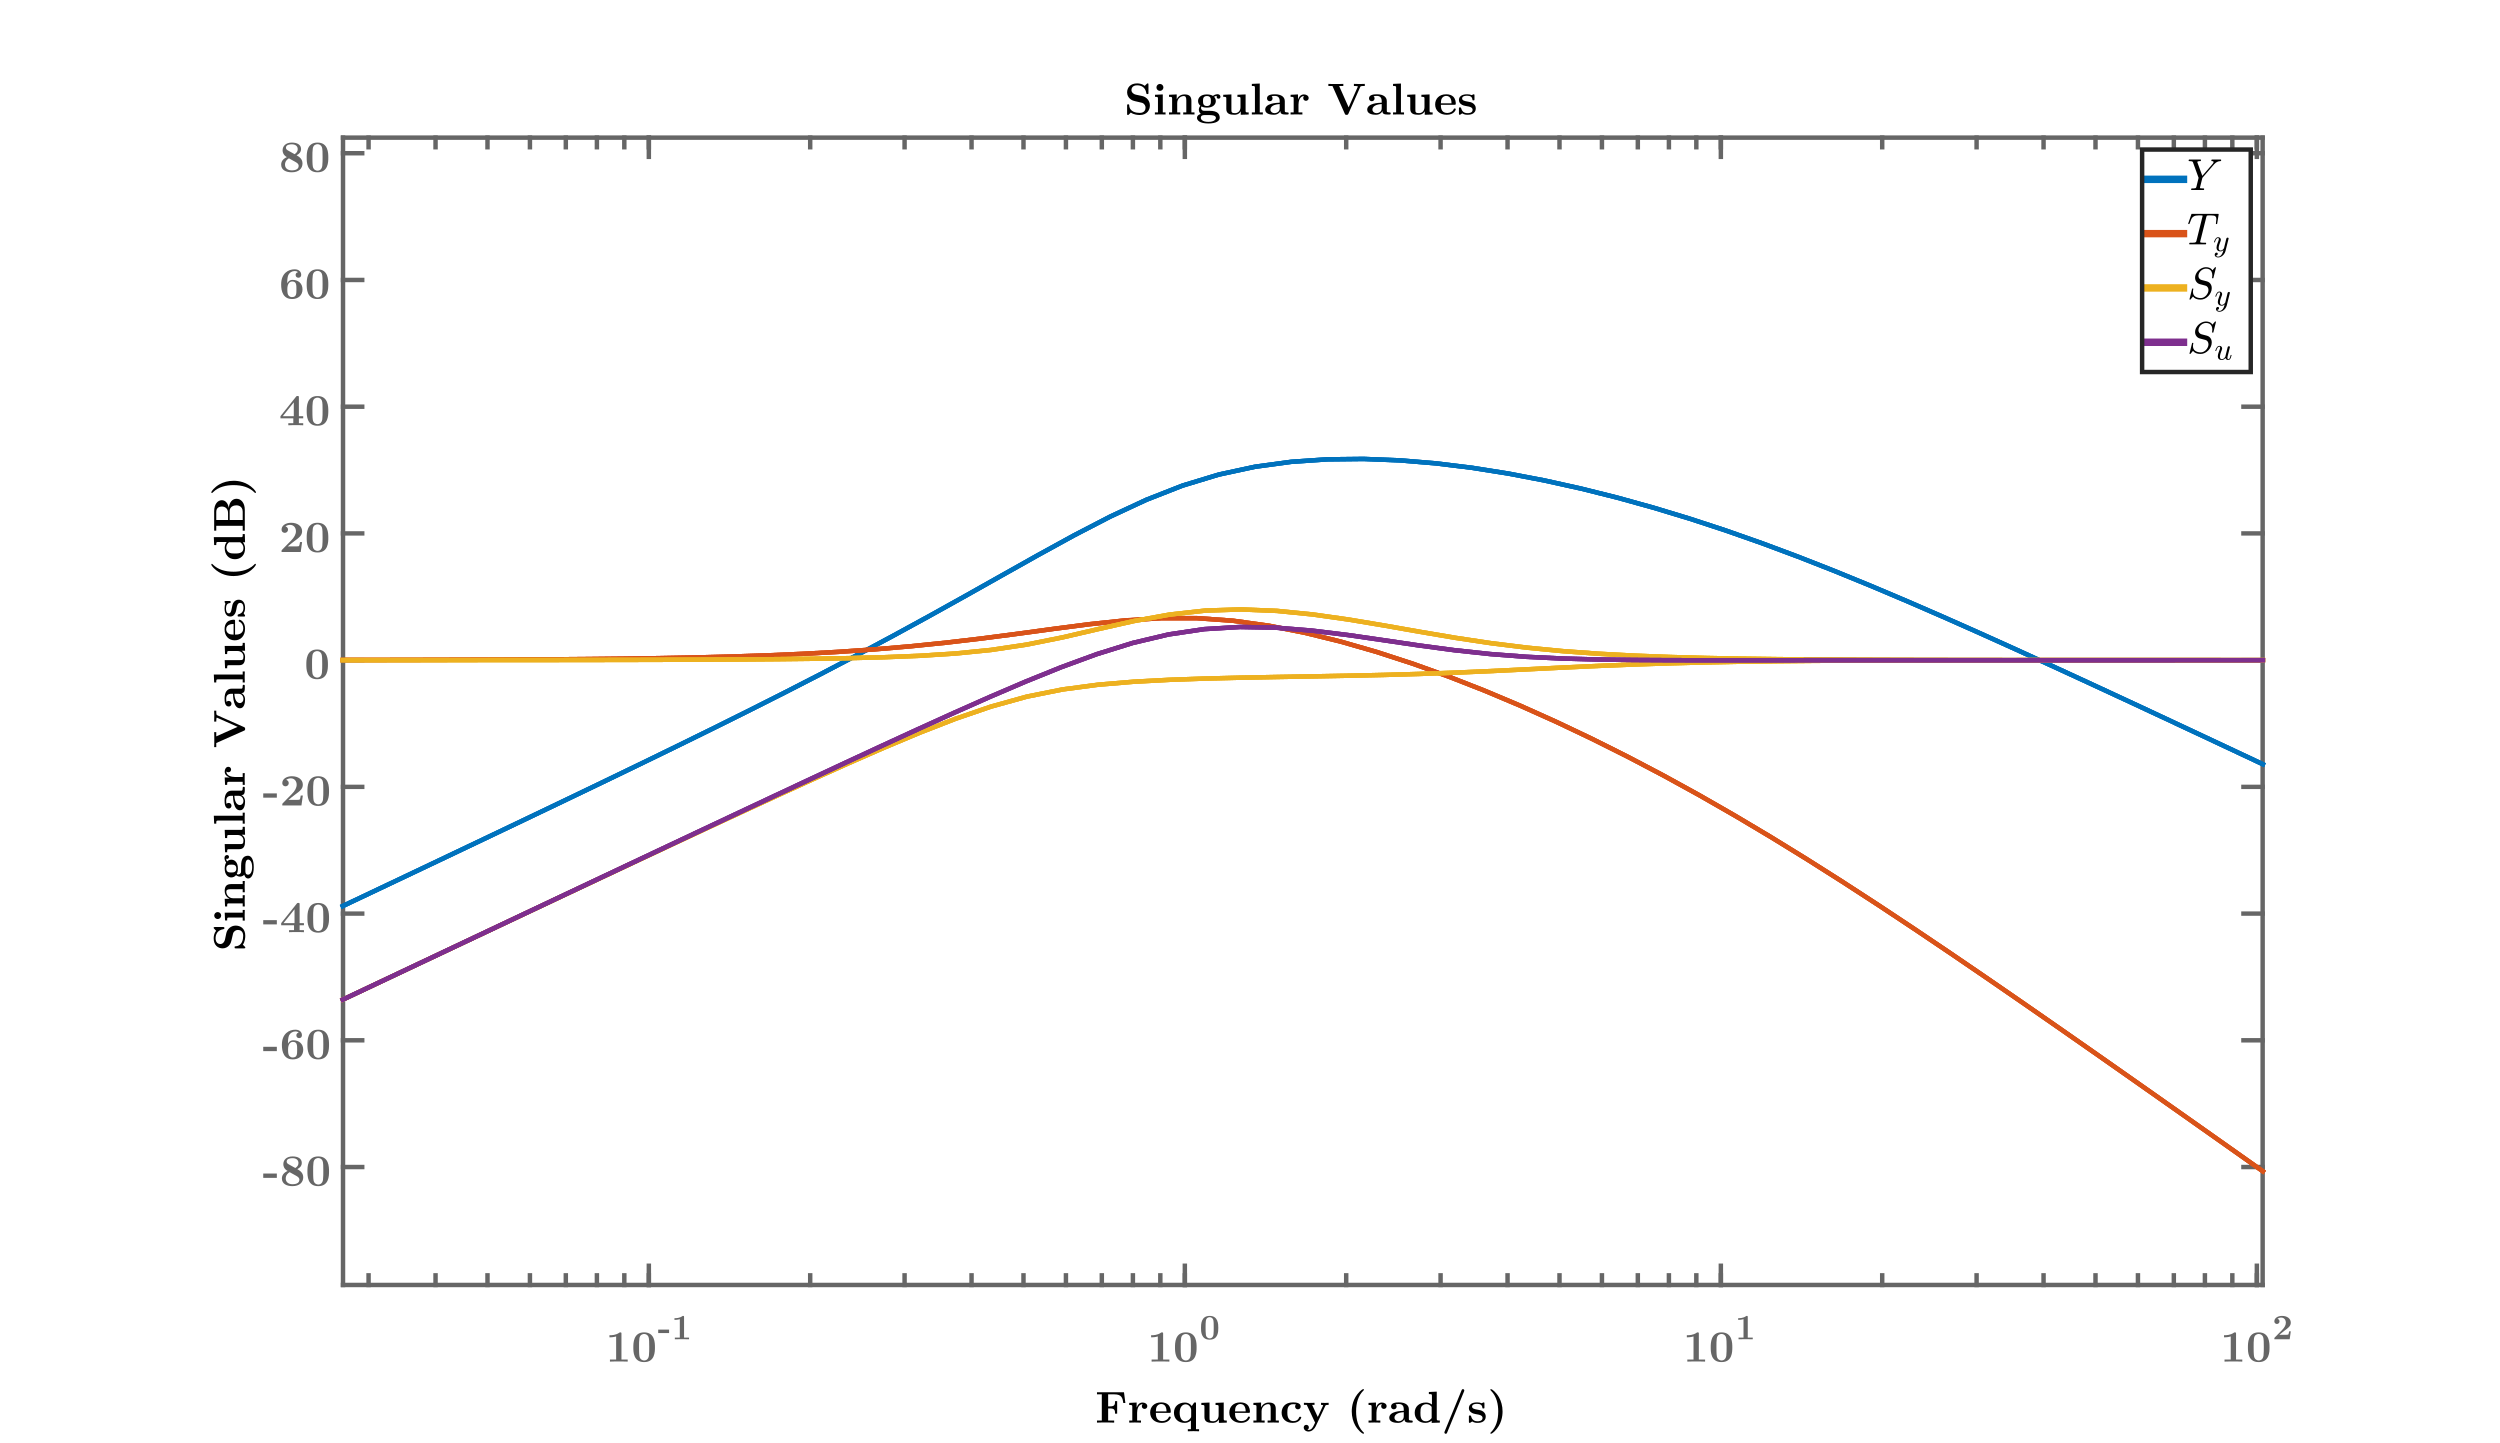 <?xml version="1.0"?>
<!DOCTYPE svg PUBLIC '-//W3C//DTD SVG 1.0//EN'
          'http://www.w3.org/TR/2001/REC-SVG-20010904/DTD/svg10.dtd'>
<svg xmlns:xlink="http://www.w3.org/1999/xlink" style="fill-opacity:1; color-rendering:auto; color-interpolation:auto; text-rendering:auto; stroke:black; stroke-linecap:square; stroke-miterlimit:10; shape-rendering:auto; stroke-opacity:1; fill:black; stroke-dasharray:none; font-weight:normal; stroke-width:1; font-family:'Dialog'; font-style:normal; stroke-linejoin:miter; font-size:12px; stroke-dashoffset:0; image-rendering:auto;" width="1680" height="970" xmlns="http://www.w3.org/2000/svg"
><rect width="100%" height="100%" fill="#333333" stroke="none"/><!--Generated by the Batik Graphics2D SVG Generator--><defs id="genericDefs"
  /><g
  ><defs id="defs1"
    ><clipPath clipPathUnits="userSpaceOnUse" id="clipPath1"
      ><path d="M0 0 L1680 0 L1680 970 L0 970 L0 0 Z"
      /></clipPath
    ></defs
    ><g style="fill:white; stroke:white;"
    ><rect x="0" y="0" width="1680" style="clip-path:url(#clipPath1); stroke:none;" height="970"
    /></g
    ><g style="fill:white; text-rendering:optimizeSpeed; color-rendering:optimizeSpeed; image-rendering:optimizeSpeed; shape-rendering:crispEdges; stroke:white; color-interpolation:sRGB;"
    ><rect x="0" width="1680" height="970" y="0" style="stroke:none;"
      /><path style="stroke:none;" d="M230.5 863.5 L1520.5 863.5 L1520.5 92.5 L230.5 92.5 Z"
    /></g
    ><g style="fill:rgb(102,102,102); text-rendering:geometricPrecision; image-rendering:optimizeQuality; color-rendering:optimizeQuality; stroke-linejoin:round; stroke:rgb(102,102,102); color-interpolation:linearRGB; stroke-width:3;"
    ><line y2="863.5" style="fill:none;" x1="230.5" x2="1520.5" y1="863.5"
      /><line y2="92.5" style="fill:none;" x1="230.5" x2="1520.5" y1="92.5"
      /><line y2="850.6" style="fill:none;" x1="436.021" x2="436.021" y1="863.5"
      /><line y2="850.6" style="fill:none;" x1="796.216" x2="796.216" y1="863.5"
      /><line y2="850.6" style="fill:none;" x1="1156.411" x2="1156.411" y1="863.5"
      /><line y2="850.6" style="fill:none;" x1="1516.605" x2="1516.605" y1="863.5"
      /><line y2="105.4" style="fill:none;" x1="436.021" x2="436.021" y1="92.5"
      /><line y2="105.4" style="fill:none;" x1="796.216" x2="796.216" y1="92.5"
      /><line y2="105.4" style="fill:none;" x1="1156.411" x2="1156.411" y1="92.5"
      /><line y2="105.4" style="fill:none;" x1="1516.605" x2="1516.605" y1="92.5"
      /><line y2="857.05" style="fill:none;" x1="247.683" x2="247.683" y1="863.5"
      /><line y2="857.05" style="fill:none;" x1="292.685" x2="292.685" y1="863.5"
      /><line y2="857.05" style="fill:none;" x1="327.592" x2="327.592" y1="863.5"
      /><line y2="857.05" style="fill:none;" x1="356.112" x2="356.112" y1="863.5"
      /><line y2="857.05" style="fill:none;" x1="380.226" x2="380.226" y1="863.5"
      /><line y2="857.05" style="fill:none;" x1="401.115" x2="401.115" y1="863.5"
      /><line y2="857.05" style="fill:none;" x1="419.539" x2="419.539" y1="863.5"
      /><line y2="857.05" style="fill:none;" x1="436.021" x2="436.021" y1="863.5"
      /><line y2="857.05" style="fill:none;" x1="544.451" x2="544.451" y1="863.5"
      /><line y2="857.05" style="fill:none;" x1="607.878" x2="607.878" y1="863.5"
      /><line y2="857.05" style="fill:none;" x1="652.88" x2="652.88" y1="863.5"
      /><line y2="857.05" style="fill:none;" x1="687.786" x2="687.786" y1="863.5"
      /><line y2="857.05" style="fill:none;" x1="716.307" x2="716.307" y1="863.5"
      /><line y2="857.05" style="fill:none;" x1="740.421" x2="740.421" y1="863.5"
      /><line y2="857.05" style="fill:none;" x1="761.309" x2="761.309" y1="863.5"
      /><line y2="857.05" style="fill:none;" x1="779.734" x2="779.734" y1="863.5"
      /><line y2="857.05" style="fill:none;" x1="796.216" x2="796.216" y1="863.5"
      /><line y2="857.05" style="fill:none;" x1="904.645" x2="904.645" y1="863.5"
      /><line y2="857.05" style="fill:none;" x1="968.072" x2="968.072" y1="863.5"
      /><line y2="857.05" style="fill:none;" x1="1013.075" x2="1013.075" y1="863.5"
      /><line y2="857.05" style="fill:none;" x1="1047.981" x2="1047.981" y1="863.5"
      /><line y2="857.05" style="fill:none;" x1="1076.502" x2="1076.502" y1="863.5"
      /><line y2="857.05" style="fill:none;" x1="1100.616" x2="1100.616" y1="863.5"
      /><line y2="857.05" style="fill:none;" x1="1121.504" x2="1121.504" y1="863.5"
      /><line y2="857.05" style="fill:none;" x1="1139.929" x2="1139.929" y1="863.5"
      /><line y2="857.05" style="fill:none;" x1="1156.411" x2="1156.411" y1="863.5"
      /><line y2="857.05" style="fill:none;" x1="1264.84" x2="1264.84" y1="863.5"
      /><line y2="857.05" style="fill:none;" x1="1328.267" x2="1328.267" y1="863.5"
      /><line y2="857.05" style="fill:none;" x1="1373.27" x2="1373.27" y1="863.5"
      /><line y2="857.05" style="fill:none;" x1="1408.176" x2="1408.176" y1="863.5"
      /><line y2="857.05" style="fill:none;" x1="1436.697" x2="1436.697" y1="863.5"
      /><line y2="857.05" style="fill:none;" x1="1460.811" x2="1460.811" y1="863.5"
      /><line y2="857.05" style="fill:none;" x1="1481.699" x2="1481.699" y1="863.5"
      /><line y2="857.05" style="fill:none;" x1="1500.124" x2="1500.124" y1="863.5"
      /><line y2="857.05" style="fill:none;" x1="1516.605" x2="1516.605" y1="863.5"
      /><line y2="98.95" style="fill:none;" x1="247.683" x2="247.683" y1="92.5"
      /><line y2="98.95" style="fill:none;" x1="292.685" x2="292.685" y1="92.5"
      /><line y2="98.95" style="fill:none;" x1="327.592" x2="327.592" y1="92.5"
      /><line y2="98.95" style="fill:none;" x1="356.112" x2="356.112" y1="92.5"
      /><line y2="98.95" style="fill:none;" x1="380.226" x2="380.226" y1="92.5"
      /><line y2="98.95" style="fill:none;" x1="401.115" x2="401.115" y1="92.5"
      /><line y2="98.95" style="fill:none;" x1="419.539" x2="419.539" y1="92.5"
      /><line y2="98.95" style="fill:none;" x1="436.021" x2="436.021" y1="92.5"
      /><line y2="98.95" style="fill:none;" x1="544.451" x2="544.451" y1="92.5"
      /><line y2="98.95" style="fill:none;" x1="607.878" x2="607.878" y1="92.5"
      /><line y2="98.95" style="fill:none;" x1="652.88" x2="652.88" y1="92.5"
      /><line y2="98.95" style="fill:none;" x1="687.786" x2="687.786" y1="92.5"
      /><line y2="98.95" style="fill:none;" x1="716.307" x2="716.307" y1="92.5"
      /><line y2="98.95" style="fill:none;" x1="740.421" x2="740.421" y1="92.5"
      /><line y2="98.95" style="fill:none;" x1="761.309" x2="761.309" y1="92.5"
      /><line y2="98.95" style="fill:none;" x1="779.734" x2="779.734" y1="92.5"
      /><line y2="98.95" style="fill:none;" x1="796.216" x2="796.216" y1="92.5"
      /><line y2="98.95" style="fill:none;" x1="904.645" x2="904.645" y1="92.5"
      /><line y2="98.95" style="fill:none;" x1="968.072" x2="968.072" y1="92.5"
      /><line y2="98.95" style="fill:none;" x1="1013.075" x2="1013.075" y1="92.5"
      /><line y2="98.95" style="fill:none;" x1="1047.981" x2="1047.981" y1="92.5"
      /><line y2="98.95" style="fill:none;" x1="1076.502" x2="1076.502" y1="92.5"
      /><line y2="98.95" style="fill:none;" x1="1100.616" x2="1100.616" y1="92.5"
      /><line y2="98.95" style="fill:none;" x1="1121.504" x2="1121.504" y1="92.5"
      /><line y2="98.95" style="fill:none;" x1="1139.929" x2="1139.929" y1="92.5"
      /><line y2="98.95" style="fill:none;" x1="1156.411" x2="1156.411" y1="92.5"
      /><line y2="98.95" style="fill:none;" x1="1264.84" x2="1264.84" y1="92.5"
      /><line y2="98.95" style="fill:none;" x1="1328.267" x2="1328.267" y1="92.5"
      /><line y2="98.95" style="fill:none;" x1="1373.27" x2="1373.27" y1="92.5"
      /><line y2="98.95" style="fill:none;" x1="1408.176" x2="1408.176" y1="92.5"
      /><line y2="98.95" style="fill:none;" x1="1436.697" x2="1436.697" y1="92.5"
      /><line y2="98.95" style="fill:none;" x1="1460.811" x2="1460.811" y1="92.5"
      /><line y2="98.95" style="fill:none;" x1="1481.699" x2="1481.699" y1="92.5"
      /><line y2="98.95" style="fill:none;" x1="1500.124" x2="1500.124" y1="92.5"
      /><line y2="98.95" style="fill:none;" x1="1516.605" x2="1516.605" y1="92.5"
    /></g
    ><g transform="translate(407,915)" style="font-size:30px; fill:rgb(102,102,102); text-rendering:geometricPrecision; image-rendering:optimizeQuality; color-rendering:optimizeQuality; font-family:'Latin Modern Roman'; stroke:rgb(102,102,102); color-interpolation:linearRGB; font-weight:bold;"
    ><path style="stroke:none;" d="M14.82 0 L14.82 -1.41 L10.62 -1.41 L10.62 -18.69 C10.62 -19.35 10.62 -19.65 9.84 -19.65 C9.51 -19.65 9.45 -19.65 9.18 -19.44 C6.87 -17.73 3.78 -17.73 3.15 -17.73 L2.55 -17.73 L2.55 -16.32 L3.15 -16.32 C3.63 -16.32 5.28 -16.35 7.05 -16.92 L7.05 -1.41 L2.88 -1.41 L2.88 0 C4.2 -0.09 7.38 -0.09 8.85 -0.09 C10.32 -0.09 13.5 -0.09 14.82 0 ZM33.12 -9.57 C33.12 -12.48 33.09 -19.65 25.86 -19.65 C18.63 -19.65 18.6 -12.51 18.6 -9.57 C18.6 -6.6 18.63 0.33 25.86 0.33 C33.06 0.33 33.12 -6.57 33.12 -9.57 ZM29.28 -9.93 C29.28 -8.25 29.28 -5.52 29.07 -3.96 C28.65 -1.17 26.76 -0.75 25.86 -0.75 C24.78 -0.75 23.1 -1.41 22.71 -3.6 C22.44 -5.16 22.44 -8.28 22.44 -9.93 C22.44 -12.09 22.44 -14.04 22.68 -15.6 C23.04 -18.27 25.14 -18.57 25.86 -18.57 C26.97 -18.57 28.2 -18 28.77 -16.68 C29.28 -15.57 29.28 -12.39 29.28 -9.93 Z"
    /></g
    ><g transform="translate(442,900)" style="font-size:24px; fill:rgb(102,102,102); text-rendering:geometricPrecision; image-rendering:optimizeQuality; color-rendering:optimizeQuality; font-family:'Latin Modern Roman'; stroke:rgb(102,102,102); color-interpolation:linearRGB; font-weight:bold;"
    ><path style="stroke:none;" d="M7.632 -4.176 L7.632 -6.504 L0.312 -6.504 L0.312 -4.176 ZM21.048 0 L21.048 -1.128 L17.688 -1.128 L17.688 -14.952 C17.688 -15.48 17.688 -15.72 17.064 -15.72 C16.8 -15.72 16.752 -15.72 16.536 -15.552 C14.688 -14.184 12.216 -14.184 11.712 -14.184 L11.232 -14.184 L11.232 -13.056 L11.712 -13.056 C12.096 -13.056 13.416 -13.08 14.832 -13.536 L14.832 -1.128 L11.496 -1.128 L11.496 0 C12.552 -0.072 15.096 -0.072 16.272 -0.072 C17.448 -0.072 19.992 -0.072 21.048 0 Z"
    /></g
    ><g transform="translate(771,915)" style="font-size:30px; fill:rgb(102,102,102); text-rendering:geometricPrecision; image-rendering:optimizeQuality; color-rendering:optimizeQuality; font-family:'Latin Modern Roman'; stroke:rgb(102,102,102); color-interpolation:linearRGB; font-weight:bold;"
    ><path style="stroke:none;" d="M14.82 0 L14.82 -1.41 L10.62 -1.41 L10.62 -18.69 C10.62 -19.35 10.62 -19.65 9.84 -19.65 C9.51 -19.65 9.45 -19.65 9.18 -19.44 C6.87 -17.73 3.78 -17.73 3.15 -17.73 L2.55 -17.73 L2.55 -16.32 L3.15 -16.32 C3.63 -16.32 5.28 -16.35 7.05 -16.92 L7.05 -1.41 L2.88 -1.41 L2.88 0 C4.2 -0.09 7.38 -0.09 8.85 -0.09 C10.32 -0.09 13.5 -0.09 14.82 0 ZM33.12 -9.57 C33.12 -12.48 33.09 -19.65 25.86 -19.65 C18.63 -19.65 18.6 -12.51 18.6 -9.57 C18.6 -6.6 18.63 0.33 25.86 0.33 C33.06 0.33 33.12 -6.57 33.12 -9.57 ZM29.28 -9.93 C29.28 -8.25 29.28 -5.52 29.07 -3.96 C28.65 -1.17 26.76 -0.75 25.86 -0.75 C24.78 -0.75 23.1 -1.41 22.71 -3.6 C22.44 -5.16 22.44 -8.28 22.44 -9.93 C22.44 -12.09 22.44 -14.04 22.68 -15.6 C23.04 -18.27 25.14 -18.57 25.86 -18.57 C26.97 -18.57 28.2 -18 28.77 -16.68 C29.28 -15.57 29.28 -12.39 29.28 -9.93 Z"
    /></g
    ><g transform="translate(806,900)" style="font-size:24px; fill:rgb(102,102,102); text-rendering:geometricPrecision; image-rendering:optimizeQuality; color-rendering:optimizeQuality; font-family:'Latin Modern Roman'; stroke:rgb(102,102,102); color-interpolation:linearRGB; font-weight:bold;"
    ><path style="stroke:none;" d="M12.696 -7.656 C12.696 -9.984 12.672 -15.72 6.888 -15.72 C1.104 -15.72 1.08 -10.008 1.08 -7.656 C1.08 -5.28 1.104 0.264 6.888 0.264 C12.648 0.264 12.696 -5.256 12.696 -7.656 ZM9.624 -7.944 C9.624 -6.6 9.624 -4.416 9.456 -3.168 C9.12 -0.936 7.608 -0.6 6.888 -0.6 C6.024 -0.6 4.68 -1.128 4.368 -2.88 C4.152 -4.128 4.152 -6.624 4.152 -7.944 C4.152 -9.672 4.152 -11.232 4.344 -12.48 C4.632 -14.616 6.312 -14.856 6.888 -14.856 C7.776 -14.856 8.76 -14.4 9.216 -13.344 C9.624 -12.456 9.624 -9.912 9.624 -7.944 Z"
    /></g
    ><g transform="translate(1131,915)" style="font-size:30px; fill:rgb(102,102,102); text-rendering:geometricPrecision; image-rendering:optimizeQuality; color-rendering:optimizeQuality; font-family:'Latin Modern Roman'; stroke:rgb(102,102,102); color-interpolation:linearRGB; font-weight:bold;"
    ><path style="stroke:none;" d="M14.82 0 L14.82 -1.41 L10.62 -1.41 L10.62 -18.69 C10.62 -19.35 10.62 -19.65 9.84 -19.65 C9.51 -19.65 9.45 -19.65 9.18 -19.44 C6.87 -17.73 3.78 -17.73 3.15 -17.73 L2.55 -17.73 L2.55 -16.32 L3.15 -16.32 C3.63 -16.32 5.28 -16.35 7.05 -16.92 L7.05 -1.41 L2.88 -1.41 L2.88 0 C4.2 -0.09 7.38 -0.09 8.85 -0.09 C10.32 -0.09 13.5 -0.09 14.82 0 ZM33.12 -9.57 C33.12 -12.48 33.09 -19.65 25.86 -19.65 C18.63 -19.65 18.6 -12.51 18.6 -9.57 C18.6 -6.6 18.63 0.33 25.86 0.33 C33.06 0.33 33.12 -6.57 33.12 -9.57 ZM29.28 -9.93 C29.28 -8.25 29.28 -5.52 29.07 -3.96 C28.65 -1.17 26.76 -0.75 25.86 -0.75 C24.78 -0.75 23.1 -1.41 22.71 -3.6 C22.44 -5.16 22.44 -8.28 22.44 -9.93 C22.44 -12.09 22.44 -14.04 22.68 -15.6 C23.04 -18.27 25.14 -18.57 25.86 -18.57 C26.97 -18.57 28.2 -18 28.77 -16.68 C29.28 -15.57 29.28 -12.39 29.28 -9.93 Z"
    /></g
    ><g transform="translate(1166,900)" style="font-size:24px; fill:rgb(102,102,102); text-rendering:geometricPrecision; image-rendering:optimizeQuality; color-rendering:optimizeQuality; font-family:'Latin Modern Roman'; stroke:rgb(102,102,102); color-interpolation:linearRGB; font-weight:bold;"
    ><path style="stroke:none;" d="M11.856 0 L11.856 -1.128 L8.496 -1.128 L8.496 -14.952 C8.496 -15.48 8.496 -15.72 7.872 -15.72 C7.608 -15.72 7.56 -15.72 7.344 -15.552 C5.496 -14.184 3.024 -14.184 2.52 -14.184 L2.04 -14.184 L2.04 -13.056 L2.52 -13.056 C2.904 -13.056 4.224 -13.08 5.64 -13.536 L5.64 -1.128 L2.304 -1.128 L2.304 0 C3.36 -0.072 5.904 -0.072 7.08 -0.072 C8.256 -0.072 10.8 -0.072 11.856 0 Z"
    /></g
    ><g transform="translate(1492,915)" style="font-size:30px; fill:rgb(102,102,102); text-rendering:geometricPrecision; image-rendering:optimizeQuality; color-rendering:optimizeQuality; font-family:'Latin Modern Roman'; stroke:rgb(102,102,102); color-interpolation:linearRGB; font-weight:bold;"
    ><path style="stroke:none;" d="M14.82 0 L14.82 -1.41 L10.62 -1.41 L10.62 -18.69 C10.62 -19.35 10.62 -19.65 9.84 -19.65 C9.51 -19.65 9.45 -19.65 9.18 -19.44 C6.87 -17.73 3.78 -17.73 3.15 -17.73 L2.55 -17.73 L2.55 -16.32 L3.15 -16.32 C3.63 -16.32 5.28 -16.35 7.05 -16.92 L7.05 -1.41 L2.88 -1.41 L2.88 0 C4.2 -0.09 7.38 -0.09 8.85 -0.09 C10.32 -0.09 13.5 -0.09 14.82 0 ZM33.12 -9.57 C33.12 -12.48 33.09 -19.65 25.86 -19.65 C18.63 -19.65 18.6 -12.51 18.6 -9.57 C18.6 -6.6 18.63 0.33 25.86 0.33 C33.06 0.33 33.12 -6.57 33.12 -9.57 ZM29.28 -9.93 C29.28 -8.25 29.28 -5.52 29.07 -3.96 C28.65 -1.17 26.76 -0.75 25.86 -0.75 C24.78 -0.75 23.1 -1.41 22.71 -3.6 C22.44 -5.16 22.44 -8.28 22.44 -9.93 C22.44 -12.09 22.44 -14.04 22.68 -15.6 C23.04 -18.27 25.14 -18.57 25.86 -18.57 C26.97 -18.57 28.2 -18 28.77 -16.68 C29.28 -15.57 29.28 -12.39 29.28 -9.93 Z"
    /></g
    ><g transform="translate(1527,900)" style="font-size:24px; fill:rgb(102,102,102); text-rendering:geometricPrecision; image-rendering:optimizeQuality; color-rendering:optimizeQuality; font-family:'Latin Modern Roman'; stroke:rgb(102,102,102); color-interpolation:linearRGB; font-weight:bold;"
    ><path style="stroke:none;" d="M12.408 -5.328 L11.28 -5.328 C11.208 -4.848 10.992 -3.312 10.656 -3.144 C10.392 -3 8.592 -3 8.208 -3 L4.68 -3 C5.808 -3.936 7.056 -4.968 8.136 -5.76 C10.872 -7.776 12.408 -8.904 12.408 -11.184 C12.408 -13.944 9.912 -15.72 6.528 -15.72 C3.624 -15.72 1.368 -14.232 1.368 -12.072 C1.368 -10.656 2.52 -10.296 3.096 -10.296 C3.864 -10.296 4.824 -10.824 4.824 -12.024 C4.824 -13.272 3.816 -13.656 3.456 -13.752 C4.152 -14.328 5.064 -14.592 5.928 -14.592 C7.992 -14.592 9.096 -12.96 9.096 -11.16 C9.096 -9.504 8.184 -7.872 6.504 -6.168 L1.68 -1.248 C1.368 -0.96 1.368 -0.912 1.368 -0.432 L1.368 0 L11.664 0 Z"
    /></g
    ><g style="fill:rgb(102,102,102); text-rendering:geometricPrecision; image-rendering:optimizeQuality; color-rendering:optimizeQuality; stroke-linejoin:round; stroke:rgb(102,102,102); color-interpolation:linearRGB; stroke-width:3;"
    ><line y2="92.5" style="fill:none;" x1="230.5" x2="230.5" y1="863.5"
      /><line y2="92.5" style="fill:none;" x1="1520.5" x2="1520.5" y1="863.5"
      /><line y2="784.264" style="fill:none;" x1="230.5" x2="243.4" y1="784.264"
      /><line y2="699.1" style="fill:none;" x1="230.5" x2="243.4" y1="699.1"
      /><line y2="613.937" style="fill:none;" x1="230.5" x2="243.4" y1="613.937"
      /><line y2="528.774" style="fill:none;" x1="230.5" x2="243.4" y1="528.774"
      /><line y2="443.61" style="fill:none;" x1="230.5" x2="243.4" y1="443.61"
      /><line y2="358.447" style="fill:none;" x1="230.5" x2="243.4" y1="358.447"
      /><line y2="273.284" style="fill:none;" x1="230.5" x2="243.4" y1="273.284"
      /><line y2="188.12" style="fill:none;" x1="230.5" x2="243.4" y1="188.12"
      /><line y2="102.957" style="fill:none;" x1="230.5" x2="243.4" y1="102.957"
      /><line y2="784.264" style="fill:none;" x1="1520.5" x2="1507.6" y1="784.264"
      /><line y2="699.1" style="fill:none;" x1="1520.5" x2="1507.6" y1="699.1"
      /><line y2="613.937" style="fill:none;" x1="1520.5" x2="1507.6" y1="613.937"
      /><line y2="528.774" style="fill:none;" x1="1520.5" x2="1507.6" y1="528.774"
      /><line y2="443.61" style="fill:none;" x1="1520.5" x2="1507.6" y1="443.61"
      /><line y2="358.447" style="fill:none;" x1="1520.5" x2="1507.6" y1="358.447"
      /><line y2="273.284" style="fill:none;" x1="1520.5" x2="1507.6" y1="273.284"
      /><line y2="188.12" style="fill:none;" x1="1520.5" x2="1507.6" y1="188.12"
      /><line y2="102.957" style="fill:none;" x1="1520.5" x2="1507.6" y1="102.957"
    /></g
    ><g transform="translate(222.5,784.264)" style="font-size:30px; fill:rgb(102,102,102); text-rendering:geometricPrecision; image-rendering:optimizeQuality; color-rendering:optimizeQuality; font-family:'Latin Modern Roman'; stroke:rgb(102,102,102); color-interpolation:linearRGB; font-weight:bold;"
    ><path style="stroke:none;" d="M-36.46 7.28 L-36.46 4.37 L-45.61 4.37 L-45.61 7.28 ZM-18.73 6.89 C-18.73 3.65 -21.25 2.24 -22.72 1.4 C-20.62 0.32 -19.69 -1 -19.69 -2.74 C-19.69 -5.8 -22.42 -7.15 -25.84 -7.15 C-30.01 -7.15 -32.11 -4.78 -32.11 -1.9 C-32.11 -0.58 -31.57 1.31 -29.23 2.63 C-31.75 3.74 -33.07 5.45 -33.07 7.67 C-33.07 11.3 -29.83 12.83 -25.96 12.83 C-21.16 12.83 -18.73 10.19 -18.73 6.89 ZM-21.94 -2.71 C-21.94 -1.24 -22.72 -0.22 -24.04 0.65 L-28.54 -1.87 C-29.02 -2.14 -29.86 -2.65 -29.86 -3.67 C-29.86 -5.77 -27.16 -5.98 -25.96 -5.98 C-23.44 -5.98 -21.94 -4.75 -21.94 -2.71 ZM-21.31 8.54 C-21.31 11.06 -24.13 11.54 -25.84 11.54 C-28.78 11.54 -30.49 10.01 -30.49 7.67 C-30.49 5.33 -28.9 4.04 -27.85 3.44 L-23.74 5.72 C-22.42 6.47 -21.31 7.1 -21.31 8.54 ZM-1.39 2.93 C-1.39 0.02 -1.42 -7.15 -8.65 -7.15 C-15.88 -7.15 -15.91 -0.01 -15.91 2.93 C-15.91 5.9 -15.88 12.83 -8.65 12.83 C-1.45 12.83 -1.39 5.93 -1.39 2.93 ZM-5.23 2.57 C-5.23 4.25 -5.23 6.98 -5.44 8.54 C-5.86 11.33 -7.75 11.75 -8.65 11.75 C-9.73 11.75 -11.41 11.09 -11.8 8.9 C-12.07 7.34 -12.07 4.22 -12.07 2.57 C-12.07 0.41 -12.07 -1.54 -11.83 -3.1 C-11.47 -5.77 -9.37 -6.07 -8.65 -6.07 C-7.54 -6.07 -6.31 -5.5 -5.74 -4.18 C-5.23 -3.07 -5.23 0.11 -5.23 2.57 Z"
    /></g
    ><g transform="translate(222.5,699.1)" style="font-size:30px; fill:rgb(102,102,102); text-rendering:geometricPrecision; image-rendering:optimizeQuality; color-rendering:optimizeQuality; font-family:'Latin Modern Roman'; stroke:rgb(102,102,102); color-interpolation:linearRGB; font-weight:bold;"
    ><path style="stroke:none;" d="M-36.46 7.28 L-36.46 4.37 L-45.61 4.37 L-45.61 7.28 ZM-18.73 6.35 C-18.73 2.15 -21.76 -0.04 -25.39 -0.04 C-26.05 -0.04 -27.73 -0.04 -28.99 2.24 L-28.99 1.67 C-28.99 -1.75 -28.36 -3.04 -28.15 -3.49 C-27.43 -4.9 -25.81 -5.98 -23.98 -5.98 C-23.44 -5.98 -22.42 -5.89 -21.73 -5.2 C-22.81 -5.05 -23.35 -4.24 -23.35 -3.34 C-23.35 -2.32 -22.66 -1.48 -21.49 -1.48 C-20.32 -1.48 -19.6 -2.26 -19.6 -3.4 C-19.6 -5.26 -20.86 -7.15 -24.04 -7.15 C-28.12 -7.15 -33.07 -4.57 -33.07 2.99 C-33.07 5.36 -32.8 7.76 -31.57 9.83 C-30.16 12.11 -27.88 12.83 -25.78 12.83 C-21.61 12.83 -18.73 10.37 -18.73 6.35 ZM-22.81 6.29 C-22.81 9.32 -22.81 11.54 -25.84 11.54 C-27.4 11.54 -28.21 10.37 -28.45 9.89 C-28.93 8.93 -28.93 6.74 -28.93 6.2 C-28.93 2.45 -27.31 1.04 -25.66 1.04 C-22.81 1.04 -22.81 3.29 -22.81 6.29 ZM-1.39 2.93 C-1.39 0.02 -1.42 -7.15 -8.65 -7.15 C-15.88 -7.15 -15.91 -0.01 -15.91 2.93 C-15.91 5.9 -15.88 12.83 -8.65 12.83 C-1.45 12.83 -1.39 5.93 -1.39 2.93 ZM-5.23 2.57 C-5.23 4.25 -5.23 6.98 -5.44 8.54 C-5.86 11.33 -7.75 11.75 -8.65 11.75 C-9.73 11.75 -11.41 11.09 -11.8 8.9 C-12.07 7.34 -12.07 4.22 -12.07 2.57 C-12.07 0.41 -12.07 -1.54 -11.83 -3.1 C-11.47 -5.77 -9.37 -6.07 -8.65 -6.07 C-7.54 -6.07 -6.31 -5.5 -5.74 -4.18 C-5.23 -3.07 -5.23 0.11 -5.23 2.57 Z"
    /></g
    ><g transform="translate(222.5,613.937)" style="font-size:30px; fill:rgb(102,102,102); text-rendering:geometricPrecision; image-rendering:optimizeQuality; color-rendering:optimizeQuality; font-family:'Latin Modern Roman'; stroke:rgb(102,102,102); color-interpolation:linearRGB; font-weight:bold;"
    ><path style="stroke:none;" d="M-36.46 7.28 L-36.46 4.37 L-45.61 4.37 L-45.61 7.28 ZM-18.25 12.5 L-18.25 11.09 L-21.16 11.09 L-21.16 7.82 L-18.25 7.82 L-18.25 6.41 L-21.16 6.41 L-21.16 -6.22 C-21.16 -7.03 -21.22 -7.18 -22.06 -7.18 C-22.69 -7.18 -22.72 -7.15 -23.08 -6.7 L-33.55 6.41 L-33.55 7.82 L-24.91 7.82 L-24.91 11.09 L-28.27 11.09 L-28.27 12.5 C-27.13 12.41 -24.4 12.41 -23.11 12.41 C-21.91 12.41 -19.3 12.41 -18.25 12.5 ZM-24.58 6.41 L-31.99 6.41 L-24.58 -2.89 ZM-1.39 2.93 C-1.39 0.02 -1.42 -7.15 -8.65 -7.15 C-15.88 -7.15 -15.91 -0.01 -15.91 2.93 C-15.91 5.9 -15.88 12.83 -8.65 12.83 C-1.45 12.83 -1.39 5.93 -1.39 2.93 ZM-5.23 2.57 C-5.23 4.25 -5.23 6.98 -5.44 8.54 C-5.86 11.33 -7.75 11.75 -8.65 11.75 C-9.73 11.75 -11.41 11.09 -11.8 8.9 C-12.07 7.34 -12.07 4.22 -12.07 2.57 C-12.07 0.41 -12.07 -1.54 -11.83 -3.1 C-11.47 -5.77 -9.37 -6.07 -8.65 -6.07 C-7.54 -6.07 -6.31 -5.5 -5.74 -4.18 C-5.23 -3.07 -5.23 0.11 -5.23 2.57 Z"
    /></g
    ><g transform="translate(222.5,528.774)" style="font-size:30px; fill:rgb(102,102,102); text-rendering:geometricPrecision; image-rendering:optimizeQuality; color-rendering:optimizeQuality; font-family:'Latin Modern Roman'; stroke:rgb(102,102,102); color-interpolation:linearRGB; font-weight:bold;"
    ><path style="stroke:none;" d="M-36.46 7.28 L-36.46 4.37 L-45.61 4.37 L-45.61 7.28 ZM-19 5.84 L-20.41 5.84 C-20.5 6.44 -20.77 8.36 -21.19 8.57 C-21.52 8.75 -23.77 8.75 -24.25 8.75 L-28.66 8.75 C-27.25 7.58 -25.69 6.29 -24.34 5.3 C-20.92 2.78 -19 1.37 -19 -1.48 C-19 -4.93 -22.12 -7.15 -26.35 -7.15 C-29.98 -7.15 -32.8 -5.29 -32.8 -2.59 C-32.8 -0.82 -31.36 -0.37 -30.64 -0.37 C-29.68 -0.37 -28.48 -1.03 -28.48 -2.53 C-28.48 -4.09 -29.74 -4.57 -30.19 -4.69 C-29.32 -5.41 -28.18 -5.74 -27.1 -5.74 C-24.52 -5.74 -23.14 -3.7 -23.14 -1.45 C-23.14 0.62 -24.28 2.66 -26.38 4.79 L-32.41 10.94 C-32.8 11.3 -32.8 11.36 -32.8 11.96 L-32.8 12.5 L-19.93 12.5 ZM-1.39 2.93 C-1.39 0.02 -1.42 -7.15 -8.65 -7.15 C-15.88 -7.15 -15.91 -0.01 -15.91 2.93 C-15.91 5.9 -15.88 12.83 -8.65 12.83 C-1.45 12.83 -1.39 5.93 -1.39 2.93 ZM-5.23 2.57 C-5.23 4.25 -5.23 6.98 -5.44 8.54 C-5.86 11.33 -7.75 11.75 -8.65 11.75 C-9.73 11.75 -11.41 11.09 -11.8 8.9 C-12.07 7.34 -12.07 4.22 -12.07 2.57 C-12.07 0.41 -12.07 -1.54 -11.83 -3.1 C-11.47 -5.77 -9.37 -6.07 -8.65 -6.07 C-7.54 -6.07 -6.31 -5.5 -5.74 -4.18 C-5.23 -3.07 -5.23 0.11 -5.23 2.57 Z"
    /></g
    ><g transform="translate(222.5,443.61)" style="font-size:30px; fill:rgb(102,102,102); text-rendering:geometricPrecision; image-rendering:optimizeQuality; color-rendering:optimizeQuality; font-family:'Latin Modern Roman'; stroke:rgb(102,102,102); color-interpolation:linearRGB; font-weight:bold;"
    ><path style="stroke:none;" d="M-2.13 2.93 C-2.13 0.02 -2.16 -7.15 -9.39 -7.15 C-16.62 -7.15 -16.65 -0.01 -16.65 2.93 C-16.65 5.9 -16.62 12.83 -9.39 12.83 C-2.19 12.83 -2.13 5.93 -2.13 2.93 ZM-5.97 2.57 C-5.97 4.25 -5.97 6.98 -6.18 8.54 C-6.6 11.33 -8.49 11.75 -9.39 11.75 C-10.47 11.75 -12.15 11.09 -12.54 8.9 C-12.81 7.34 -12.81 4.22 -12.81 2.57 C-12.81 0.41 -12.81 -1.54 -12.57 -3.1 C-12.21 -5.77 -10.11 -6.07 -9.39 -6.07 C-8.28 -6.07 -7.05 -5.5 -6.48 -4.18 C-5.97 -3.07 -5.97 0.11 -5.97 2.57 Z"
    /></g
    ><g transform="translate(222.5,358.447)" style="font-size:30px; fill:rgb(102,102,102); text-rendering:geometricPrecision; image-rendering:optimizeQuality; color-rendering:optimizeQuality; font-family:'Latin Modern Roman'; stroke:rgb(102,102,102); color-interpolation:linearRGB; font-weight:bold;"
    ><path style="stroke:none;" d="M-19.49 5.84 L-20.9 5.84 C-20.99 6.44 -21.26 8.36 -21.68 8.57 C-22.01 8.75 -24.26 8.75 -24.74 8.75 L-29.15 8.75 C-27.74 7.58 -26.18 6.29 -24.83 5.3 C-21.41 2.78 -19.49 1.37 -19.49 -1.48 C-19.49 -4.93 -22.61 -7.15 -26.84 -7.15 C-30.47 -7.15 -33.29 -5.29 -33.29 -2.59 C-33.29 -0.82 -31.85 -0.37 -31.13 -0.37 C-30.17 -0.37 -28.97 -1.03 -28.97 -2.53 C-28.97 -4.09 -30.23 -4.57 -30.68 -4.69 C-29.81 -5.41 -28.67 -5.74 -27.59 -5.74 C-25.01 -5.74 -23.63 -3.7 -23.63 -1.45 C-23.63 0.62 -24.77 2.66 -26.87 4.79 L-32.9 10.94 C-33.29 11.3 -33.29 11.36 -33.29 11.96 L-33.29 12.5 L-20.42 12.5 ZM-1.88 2.93 C-1.88 0.02 -1.91 -7.15 -9.14 -7.15 C-16.37 -7.15 -16.4 -0.01 -16.4 2.93 C-16.4 5.9 -16.37 12.83 -9.14 12.83 C-1.94 12.83 -1.88 5.93 -1.88 2.93 ZM-5.72 2.57 C-5.72 4.25 -5.72 6.98 -5.93 8.54 C-6.35 11.33 -8.24 11.75 -9.14 11.75 C-10.22 11.75 -11.9 11.09 -12.29 8.9 C-12.56 7.34 -12.56 4.22 -12.56 2.57 C-12.56 0.41 -12.56 -1.54 -12.32 -3.1 C-11.96 -5.77 -9.86 -6.07 -9.14 -6.07 C-8.03 -6.07 -6.8 -5.5 -6.23 -4.18 C-5.72 -3.07 -5.72 0.11 -5.72 2.57 Z"
    /></g
    ><g transform="translate(222.5,273.284)" style="font-size:30px; fill:rgb(102,102,102); text-rendering:geometricPrecision; image-rendering:optimizeQuality; color-rendering:optimizeQuality; font-family:'Latin Modern Roman'; stroke:rgb(102,102,102); color-interpolation:linearRGB; font-weight:bold;"
    ><path style="stroke:none;" d="M-18.74 12.5 L-18.74 11.09 L-21.65 11.09 L-21.65 7.82 L-18.74 7.82 L-18.74 6.41 L-21.65 6.41 L-21.65 -6.22 C-21.65 -7.03 -21.71 -7.18 -22.55 -7.18 C-23.18 -7.18 -23.21 -7.15 -23.57 -6.7 L-34.04 6.41 L-34.04 7.82 L-25.4 7.82 L-25.4 11.09 L-28.76 11.09 L-28.76 12.5 C-27.62 12.41 -24.89 12.41 -23.6 12.41 C-22.4 12.41 -19.79 12.41 -18.74 12.5 ZM-25.07 6.41 L-32.48 6.41 L-25.07 -2.89 ZM-1.88 2.93 C-1.88 0.02 -1.91 -7.15 -9.14 -7.15 C-16.37 -7.15 -16.4 -0.01 -16.4 2.93 C-16.4 5.9 -16.37 12.83 -9.14 12.83 C-1.94 12.83 -1.88 5.93 -1.88 2.93 ZM-5.72 2.57 C-5.72 4.25 -5.72 6.98 -5.93 8.54 C-6.35 11.33 -8.24 11.75 -9.14 11.75 C-10.22 11.75 -11.9 11.09 -12.29 8.9 C-12.56 7.34 -12.56 4.22 -12.56 2.57 C-12.56 0.41 -12.56 -1.54 -12.32 -3.1 C-11.96 -5.77 -9.86 -6.07 -9.14 -6.07 C-8.03 -6.07 -6.8 -5.5 -6.23 -4.18 C-5.72 -3.07 -5.72 0.11 -5.72 2.57 Z"
    /></g
    ><g transform="translate(222.5,188.12)" style="font-size:30px; fill:rgb(102,102,102); text-rendering:geometricPrecision; image-rendering:optimizeQuality; color-rendering:optimizeQuality; font-family:'Latin Modern Roman'; stroke:rgb(102,102,102); color-interpolation:linearRGB; font-weight:bold;"
    ><path style="stroke:none;" d="M-19.22 6.35 C-19.22 2.15 -22.25 -0.04 -25.88 -0.04 C-26.54 -0.04 -28.22 -0.04 -29.48 2.24 L-29.48 1.67 C-29.48 -1.75 -28.85 -3.04 -28.64 -3.49 C-27.92 -4.9 -26.3 -5.98 -24.47 -5.98 C-23.93 -5.98 -22.91 -5.89 -22.22 -5.2 C-23.3 -5.05 -23.84 -4.24 -23.84 -3.34 C-23.84 -2.32 -23.15 -1.48 -21.98 -1.48 C-20.81 -1.48 -20.09 -2.26 -20.09 -3.4 C-20.09 -5.26 -21.35 -7.15 -24.53 -7.15 C-28.61 -7.15 -33.56 -4.57 -33.56 2.99 C-33.56 5.36 -33.29 7.76 -32.06 9.83 C-30.65 12.11 -28.37 12.83 -26.27 12.83 C-22.1 12.83 -19.22 10.37 -19.22 6.35 ZM-23.3 6.29 C-23.3 9.32 -23.3 11.54 -26.33 11.54 C-27.89 11.54 -28.7 10.37 -28.94 9.89 C-29.42 8.93 -29.42 6.74 -29.42 6.2 C-29.42 2.45 -27.8 1.04 -26.15 1.04 C-23.3 1.04 -23.3 3.29 -23.3 6.29 ZM-1.88 2.93 C-1.88 0.02 -1.91 -7.15 -9.14 -7.15 C-16.37 -7.15 -16.4 -0.01 -16.4 2.93 C-16.4 5.9 -16.37 12.83 -9.14 12.83 C-1.94 12.83 -1.88 5.93 -1.88 2.93 ZM-5.72 2.57 C-5.72 4.25 -5.72 6.98 -5.93 8.54 C-6.35 11.33 -8.24 11.75 -9.14 11.75 C-10.22 11.75 -11.9 11.09 -12.29 8.9 C-12.56 7.34 -12.56 4.22 -12.56 2.57 C-12.56 0.41 -12.56 -1.54 -12.32 -3.1 C-11.96 -5.77 -9.86 -6.07 -9.14 -6.07 C-8.03 -6.07 -6.8 -5.5 -6.23 -4.18 C-5.72 -3.07 -5.72 0.11 -5.72 2.57 Z"
    /></g
    ><g transform="translate(222.5,102.957)" style="font-size:30px; fill:rgb(102,102,102); text-rendering:geometricPrecision; image-rendering:optimizeQuality; color-rendering:optimizeQuality; font-family:'Latin Modern Roman'; stroke:rgb(102,102,102); color-interpolation:linearRGB; font-weight:bold;"
    ><path style="stroke:none;" d="M-19.22 6.89 C-19.22 3.65 -21.74 2.24 -23.21 1.4 C-21.11 0.32 -20.18 -1 -20.18 -2.74 C-20.18 -5.8 -22.91 -7.15 -26.33 -7.15 C-30.5 -7.15 -32.6 -4.78 -32.6 -1.9 C-32.6 -0.58 -32.06 1.31 -29.72 2.63 C-32.24 3.74 -33.56 5.45 -33.56 7.67 C-33.56 11.3 -30.32 12.83 -26.45 12.83 C-21.65 12.83 -19.22 10.19 -19.22 6.89 ZM-22.43 -2.71 C-22.43 -1.24 -23.21 -0.22 -24.53 0.65 L-29.03 -1.87 C-29.51 -2.14 -30.35 -2.65 -30.35 -3.67 C-30.35 -5.77 -27.65 -5.98 -26.45 -5.98 C-23.93 -5.98 -22.43 -4.75 -22.43 -2.71 ZM-21.8 8.54 C-21.8 11.06 -24.62 11.54 -26.33 11.54 C-29.27 11.54 -30.98 10.01 -30.98 7.67 C-30.98 5.33 -29.39 4.04 -28.34 3.44 L-24.23 5.72 C-22.91 6.47 -21.8 7.1 -21.8 8.54 ZM-1.88 2.93 C-1.88 0.02 -1.91 -7.15 -9.14 -7.15 C-16.37 -7.15 -16.4 -0.01 -16.4 2.93 C-16.4 5.9 -16.37 12.83 -9.14 12.83 C-1.94 12.83 -1.88 5.93 -1.88 2.93 ZM-5.72 2.57 C-5.72 4.25 -5.72 6.98 -5.93 8.54 C-6.35 11.33 -8.24 11.75 -9.14 11.75 C-10.22 11.75 -11.9 11.09 -12.29 8.9 C-12.56 7.34 -12.56 4.22 -12.56 2.57 C-12.56 0.41 -12.56 -1.54 -12.32 -3.1 C-11.96 -5.77 -9.86 -6.07 -9.14 -6.07 C-8.03 -6.07 -6.8 -5.5 -6.23 -4.18 C-5.72 -3.07 -5.72 0.11 -5.72 2.57 Z"
    /></g
    ><g style="stroke-linecap:butt; fill:rgb(0,114,189); text-rendering:geometricPrecision; image-rendering:optimizeQuality; color-rendering:optimizeQuality; stroke-linejoin:round; stroke:rgb(0,114,189); color-interpolation:linearRGB; stroke-width:3;"
    ><path d="M230.346 608.854 L234.775 606.755 L259.118 595.214 L283.461 583.663 L307.804 572.097 L332.146 560.511 L356.489 548.898 L380.832 537.249 L405.175 525.552 L429.517 513.791 L453.86 501.946 L478.203 489.99 L502.546 477.894 L526.889 465.621 L551.231 453.134 L575.574 440.397 L599.917 427.384 L624.26 414.09 L648.603 400.55 L672.945 386.854 L697.288 373.182 L721.631 359.824 L745.974 347.207 L770.317 335.866 L794.659 326.326 L819.002 318.918 L843.345 313.663 L867.688 310.345 L892.03 308.677 L916.373 308.409 L940.716 309.358 L965.059 311.385 L989.402 314.382 L1013.744 318.253 L1038.087 322.92 L1062.43 328.321 L1086.773 334.411 L1111.116 341.16 L1135.458 348.54 L1159.801 356.526 L1184.144 365.084 L1208.487 374.169 L1232.83 383.724 L1257.172 393.686 L1281.515 403.99 L1305.858 414.573 L1330.201 425.378 L1354.543 436.357 L1378.886 447.47 L1403.229 458.684 L1427.572 469.976 L1451.915 481.324 L1476.257 492.716 L1500.6 504.138 L1520.654 513.568" style="fill:none; fill-rule:evenodd;"
      /><path d="M230.346 608.854 L234.775 606.755 L259.118 595.214 L283.461 583.663 L307.804 572.097 L332.146 560.511 L356.489 548.898 L380.832 537.249 L405.175 525.552 L429.517 513.791 L453.86 501.946 L478.203 489.99 L502.546 477.894 L526.889 465.621 L551.231 453.134 L575.574 440.397 L599.917 427.384 L624.26 414.09 L648.603 400.55 L672.945 386.854 L697.288 373.182 L721.631 359.824 L745.974 347.207 L770.317 335.866 L794.659 326.326 L819.002 318.918 L843.345 313.663 L867.688 310.345 L892.03 308.677 L916.373 308.409 L940.716 309.358 L965.059 311.385 L989.402 314.382 L1013.744 318.253 L1038.087 322.92 L1062.43 328.321 L1086.773 334.411 L1111.116 341.16 L1135.458 348.54 L1159.801 356.526 L1184.144 365.084 L1208.487 374.169 L1232.83 383.724 L1257.172 393.686 L1281.515 403.99 L1305.858 414.573 L1330.201 425.378 L1354.543 436.357 L1378.886 447.47 L1403.229 458.684 L1427.572 469.976 L1451.915 481.324 L1476.257 492.716 L1500.6 504.138 L1520.654 513.568" style="fill:none; fill-rule:evenodd;"
      /><path d="M230.346 608.854 L234.775 606.755 L259.118 595.214 L283.461 583.663 L307.804 572.097 L332.146 560.511 L356.489 548.898 L380.832 537.249 L405.175 525.552 L429.517 513.791 L453.86 501.946 L478.203 489.99 L502.546 477.894 L526.889 465.621 L551.231 453.134 L575.574 440.397 L599.917 427.384 L624.26 414.09 L648.603 400.55 L672.945 386.854 L697.288 373.182 L721.631 359.824 L745.974 347.207 L770.317 335.866 L794.659 326.326 L819.002 318.918 L843.345 313.663 L867.688 310.345 L892.03 308.677 L916.373 308.409 L940.716 309.358 L965.059 311.385 L989.402 314.382 L1013.744 318.253 L1038.087 322.92 L1062.43 328.321 L1086.773 334.411 L1111.116 341.16 L1135.458 348.54 L1159.801 356.526 L1184.144 365.084 L1208.487 374.169 L1232.83 383.724 L1257.172 393.686 L1281.515 403.99 L1305.858 414.573 L1330.201 425.378 L1354.543 436.357 L1378.886 447.47 L1403.229 458.684 L1427.572 469.976 L1451.915 481.324 L1476.257 492.716 L1500.6 504.138 L1520.654 513.568" style="fill:none; fill-rule:evenodd;"
      /><path d="M230.346 443.519 L250.393 443.493 L274.488 443.451 L298.583 443.394 L322.678 443.317 L346.773 443.212 L370.867 443.07 L394.962 442.879 L419.057 442.621 L443.152 442.276 L467.247 441.816 L491.342 441.206 L515.437 440.406 L539.532 439.367 L563.626 438.038 L587.721 436.368 L611.816 434.313 L635.911 431.855 L660.006 429.012 L684.101 425.863 L708.196 422.579 L732.291 419.449 L756.386 416.893 L780.481 415.409 L804.575 415.426 L828.67 417.142 L852.765 420.483 L876.86 425.228 L900.955 431.151 L925.05 438.083 L949.145 445.917 L973.24 454.578 L997.335 464.005 L1021.429 474.145 L1045.524 484.956 L1069.619 496.403 L1093.714 508.465 L1117.809 521.126 L1141.904 534.372 L1165.999 548.183 L1190.094 562.529 L1214.188 577.366 L1238.283 592.643 L1262.378 608.297 L1286.473 624.268 L1310.568 640.497 L1334.663 656.932 L1358.758 673.528 L1382.853 690.247 L1406.947 707.06 L1431.043 723.945 L1455.137 740.883 L1479.232 757.861 L1503.327 774.868 L1520.654 787.114" style="fill:none; fill-rule:evenodd; stroke:rgb(217,83,25);"
      /><path d="M230.346 443.519 L250.393 443.493 L274.488 443.451 L298.583 443.394 L322.678 443.317 L346.773 443.212 L370.867 443.07 L394.962 442.879 L419.057 442.621 L443.152 442.276 L467.247 441.816 L491.342 441.206 L515.437 440.406 L539.532 439.367 L563.626 438.038 L587.721 436.368 L611.816 434.313 L635.911 431.855 L660.006 429.012 L684.101 425.863 L708.196 422.579 L732.291 419.449 L756.386 416.893 L780.481 415.409 L804.575 415.426 L828.67 417.142 L852.765 420.483 L876.86 425.228 L900.955 431.151 L925.05 438.083 L949.145 445.917 L973.24 454.578 L997.335 464.005 L1021.429 474.145 L1045.524 484.956 L1069.619 496.403 L1093.714 508.465 L1117.809 521.126 L1141.904 534.372 L1165.999 548.183 L1190.094 562.529 L1214.188 577.366 L1238.283 592.643 L1262.378 608.297 L1286.473 624.268 L1310.568 640.497 L1334.663 656.932 L1358.758 673.528 L1382.853 690.247 L1406.947 707.06 L1431.043 723.945 L1455.137 740.883 L1479.232 757.861 L1503.327 774.868 L1520.654 787.114" style="fill:none; fill-rule:evenodd; stroke:rgb(217,83,25);"
      /><path d="M230.346 443.519 L250.393 443.493 L274.488 443.451 L298.583 443.394 L322.678 443.317 L346.773 443.212 L370.867 443.07 L394.962 442.879 L419.057 442.621 L443.152 442.276 L467.247 441.816 L491.342 441.206 L515.437 440.406 L539.532 439.367 L563.626 438.038 L587.721 436.368 L611.816 434.313 L635.911 431.855 L660.006 429.012 L684.101 425.863 L708.196 422.579 L732.291 419.449 L756.386 416.893 L780.481 415.409 L804.575 415.426 L828.67 417.142 L852.765 420.483 L876.86 425.228 L900.955 431.151 L925.05 438.083 L949.145 445.917 L973.24 454.578 L997.335 464.005 L1021.429 474.145 L1045.524 484.956 L1069.619 496.403 L1093.714 508.465 L1117.809 521.126 L1141.904 534.372 L1165.999 548.183 L1190.094 562.529 L1214.188 577.366 L1238.283 592.643 L1262.378 608.297 L1286.473 624.268 L1310.568 640.497 L1334.663 656.932 L1358.758 673.528 L1382.853 690.247 L1406.947 707.06 L1431.043 723.945 L1455.137 740.883 L1479.232 757.861 L1503.327 774.868 L1520.654 787.114" style="fill:none; fill-rule:evenodd; stroke:rgb(217,83,25);"
      /><path d="M230.346 443.597 L233.532 443.596 L257.554 443.591 L281.575 443.584 L305.597 443.575 L329.619 443.562 L353.64 443.545 L377.662 443.52 L401.683 443.487 L425.705 443.441 L449.727 443.376 L473.748 443.285 L497.77 443.156 L521.791 442.969 L545.813 442.696 L569.835 442.288 L593.856 441.666 L617.878 440.7 L641.899 439.174 L665.921 436.775 L689.942 433.175 L713.964 428.331 L737.986 422.754 L762.007 417.341 L786.029 412.987 L810.05 410.312 L834.072 409.534 L858.093 410.512 L882.115 412.903 L906.137 416.312 L930.158 420.334 L954.18 424.569 L978.201 428.641 L1002.223 432.251 L1026.245 435.234 L1050.266 437.564 L1074.288 439.313 L1098.309 440.593 L1122.331 441.513 L1146.352 442.166 L1170.374 442.626 L1194.396 442.946 L1218.417 443.167 L1242.439 443.317 L1266.46 443.418 L1290.482 443.485 L1314.503 443.529 L1338.525 443.558 L1362.547 443.577 L1386.568 443.589 L1410.59 443.597 L1434.611 443.602 L1458.633 443.605 L1482.655 443.607 L1506.676 443.608 L1520.654 443.609" style="fill:none; fill-rule:evenodd; stroke:rgb(237,177,32);"
      /><path d="M230.346 671.764 L233.532 670.258 L257.554 658.906 L281.575 647.557 L305.597 636.211 L329.619 624.871 L353.64 613.537 L377.662 602.213 L401.683 590.903 L425.705 579.61 L449.727 568.344 L473.748 557.115 L497.77 545.939 L521.791 534.841 L545.813 523.861 L569.835 513.059 L593.856 502.537 L617.878 492.459 L641.899 483.091 L665.921 474.836 L689.942 468.157 L713.964 463.315 L737.986 460.122 L762.007 458.108 L786.029 456.83 L810.05 455.988 L834.072 455.396 L858.093 454.935 L882.115 454.52 L906.137 454.081 L930.158 453.552 L954.18 452.872 L978.201 452.003 L1002.223 450.952 L1026.245 449.782 L1050.266 448.594 L1074.288 447.486 L1098.309 446.524 L1122.331 445.737 L1146.352 445.123 L1170.374 444.662 L1194.396 444.327 L1218.417 444.091 L1242.439 443.928 L1266.46 443.818 L1290.482 443.745 L1314.503 443.697 L1338.525 443.666 L1362.547 443.646 L1386.568 443.633 L1410.59 443.625 L1434.611 443.619 L1458.633 443.616 L1482.655 443.614 L1506.676 443.613 L1520.654 443.612" style="fill:none; fill-rule:evenodd; stroke:rgb(237,177,32);"
      /><path d="M230.346 671.764 L233.532 670.258 L257.554 658.906 L281.575 647.557 L305.597 636.211 L329.619 624.871 L353.64 613.537 L377.662 602.213 L401.683 590.903 L425.705 579.61 L449.727 568.344 L473.748 557.115 L497.77 545.939 L521.791 534.841 L545.813 523.861 L569.835 513.059 L593.856 502.537 L617.878 492.459 L641.899 483.091 L665.921 474.836 L689.942 468.157 L713.964 463.315 L737.986 460.122 L762.007 458.108 L786.029 456.83 L810.05 455.988 L834.072 455.396 L858.093 454.935 L882.115 454.52 L906.137 454.081 L930.158 453.552 L954.18 452.872 L978.201 452.003 L1002.223 450.952 L1026.245 449.782 L1050.266 448.594 L1074.288 447.486 L1098.309 446.524 L1122.331 445.737 L1146.352 445.123 L1170.374 444.662 L1194.396 444.327 L1218.417 444.091 L1242.439 443.928 L1266.46 443.818 L1290.482 443.745 L1314.503 443.697 L1338.525 443.666 L1362.547 443.646 L1386.568 443.633 L1410.59 443.625 L1434.611 443.619 L1458.633 443.616 L1482.655 443.614 L1506.676 443.613 L1520.654 443.612" style="fill:none; fill-rule:evenodd; stroke:rgb(237,177,32);"
      /><path d="M230.346 671.764 L233.532 670.258 L257.554 658.906 L281.575 647.557 L305.597 636.211 L329.619 624.871 L353.64 613.537 L377.662 602.213 L401.683 590.903 L425.705 579.61 L449.727 568.344 L473.748 557.115 L497.77 545.939 L521.791 534.841 L545.813 523.861 L569.835 513.059 L593.856 502.537 L617.878 492.459 L641.899 483.091 L665.921 474.836 L689.942 468.157 L713.964 463.315 L737.986 460.122 L762.007 458.108 L786.029 456.83 L810.05 455.988 L834.072 455.396 L858.093 454.935 L882.115 454.52 L906.137 454.081 L930.158 453.552 L954.18 452.872 L978.201 452.003 L1002.223 450.952 L1026.245 449.782 L1050.266 448.594 L1074.288 447.486 L1098.309 446.524 L1122.331 445.737 L1146.352 445.123 L1170.374 444.662 L1194.396 444.327 L1218.417 444.091 L1242.439 443.928 L1266.46 443.818 L1290.482 443.745 L1314.503 443.697 L1338.525 443.666 L1362.547 443.646 L1386.568 443.633 L1410.59 443.625 L1434.611 443.619 L1458.633 443.616 L1482.655 443.614 L1506.676 443.613 L1520.654 443.612" style="fill:none; fill-rule:evenodd; stroke:rgb(237,177,32);"
      /><path d="M230.346 443.597 L233.532 443.596 L257.554 443.591 L281.575 443.584 L305.597 443.575 L329.619 443.562 L353.64 443.545 L377.662 443.52 L401.683 443.487 L425.705 443.441 L449.727 443.376 L473.748 443.285 L497.77 443.156 L521.791 442.969 L545.813 442.696 L569.835 442.288 L593.856 441.666 L617.878 440.7 L641.899 439.174 L665.921 436.775 L689.942 433.175 L713.964 428.331 L737.986 422.754 L762.007 417.341 L786.029 412.987 L810.05 410.312 L834.072 409.534 L858.093 410.512 L882.115 412.903 L906.137 416.312 L930.158 420.334 L954.18 424.569 L978.201 428.641 L1002.223 432.251 L1026.245 435.234 L1050.266 437.564 L1074.288 439.313 L1098.309 440.593 L1122.331 441.513 L1146.352 442.166 L1170.374 442.626 L1194.396 442.946 L1218.417 443.167 L1242.439 443.317 L1266.46 443.418 L1290.482 443.485 L1314.503 443.529 L1338.525 443.558 L1362.547 443.577 L1386.568 443.589 L1410.59 443.597 L1434.611 443.602 L1458.633 443.605 L1482.655 443.607 L1506.676 443.608 L1520.654 443.609" style="fill:none; fill-rule:evenodd; stroke:rgb(237,177,32);"
      /><path d="M230.346 443.597 L233.532 443.596 L257.554 443.591 L281.575 443.584 L305.597 443.575 L329.619 443.562 L353.64 443.545 L377.662 443.52 L401.683 443.487 L425.705 443.441 L449.727 443.376 L473.748 443.285 L497.77 443.156 L521.791 442.969 L545.813 442.696 L569.835 442.288 L593.856 441.666 L617.878 440.7 L641.899 439.174 L665.921 436.775 L689.942 433.175 L713.964 428.331 L737.986 422.754 L762.007 417.341 L786.029 412.987 L810.05 410.312 L834.072 409.534 L858.093 410.512 L882.115 412.903 L906.137 416.312 L930.158 420.334 L954.18 424.569 L978.201 428.641 L1002.223 432.251 L1026.245 435.234 L1050.266 437.564 L1074.288 439.313 L1098.309 440.593 L1122.331 441.513 L1146.352 442.166 L1170.374 442.626 L1194.396 442.946 L1218.417 443.167 L1242.439 443.317 L1266.46 443.418 L1290.482 443.485 L1314.503 443.529 L1338.525 443.558 L1362.547 443.577 L1386.568 443.589 L1410.59 443.597 L1434.611 443.602 L1458.633 443.605 L1482.655 443.607 L1506.676 443.608 L1520.654 443.609" style="fill:none; fill-rule:evenodd; stroke:rgb(237,177,32);"
      /><path d="M230.346 671.75 L232.336 670.809 L256.377 659.444 L280.417 648.079 L304.457 636.715 L328.497 625.353 L352.538 613.993 L376.578 602.635 L400.618 591.282 L424.658 579.934 L448.699 568.594 L472.739 557.265 L496.779 545.95 L520.819 534.656 L544.86 523.392 L568.9 512.172 L592.94 501.016 L616.981 489.958 L641.021 479.05 L665.061 468.376 L689.101 458.073 L713.142 448.354 L737.182 439.54 L761.222 432.055 L785.263 426.355 L809.303 422.767 L833.343 421.332 L857.383 421.798 L881.423 423.74 L905.464 426.69 L929.504 430.177 L953.544 433.74 L977.585 436.958 L1001.625 439.537 L1025.665 441.37 L1049.705 442.527 L1073.746 443.178 L1097.786 443.502 L1121.826 443.638 L1145.867 443.679 L1169.907 443.678 L1193.947 443.664 L1217.987 443.648 L1242.027 443.635 L1266.068 443.625 L1290.108 443.619 L1314.148 443.616 L1338.189 443.613 L1362.229 443.612 L1386.269 443.611 L1410.309 443.611 L1434.35 443.611 L1458.39 443.611 L1482.43 443.61 L1506.47 443.61 L1520.654 443.61" style="fill:none; fill-rule:evenodd; stroke:rgb(126,47,142);"
      /><path d="M230.346 671.75 L232.336 670.809 L256.377 659.444 L280.417 648.079 L304.457 636.715 L328.497 625.353 L352.538 613.993 L376.578 602.635 L400.618 591.282 L424.658 579.934 L448.699 568.594 L472.739 557.265 L496.779 545.95 L520.819 534.656 L544.86 523.392 L568.9 512.172 L592.94 501.016 L616.981 489.958 L641.021 479.05 L665.061 468.376 L689.101 458.073 L713.142 448.354 L737.182 439.54 L761.222 432.055 L785.263 426.355 L809.303 422.767 L833.343 421.332 L857.383 421.798 L881.423 423.74 L905.464 426.69 L929.504 430.177 L953.544 433.74 L977.585 436.958 L1001.625 439.537 L1025.665 441.37 L1049.705 442.527 L1073.746 443.178 L1097.786 443.502 L1121.826 443.638 L1145.867 443.679 L1169.907 443.678 L1193.947 443.664 L1217.987 443.648 L1242.027 443.635 L1266.068 443.625 L1290.108 443.619 L1314.148 443.616 L1338.189 443.613 L1362.229 443.612 L1386.269 443.611 L1410.309 443.611 L1434.35 443.611 L1458.39 443.611 L1482.43 443.61 L1506.47 443.61 L1520.654 443.61" style="fill:none; fill-rule:evenodd; stroke:rgb(126,47,142);"
      /><path d="M230.346 671.75 L232.336 670.809 L256.377 659.444 L280.417 648.079 L304.457 636.715 L328.497 625.353 L352.538 613.993 L376.578 602.635 L400.618 591.282 L424.658 579.934 L448.699 568.594 L472.739 557.265 L496.779 545.95 L520.819 534.656 L544.86 523.392 L568.9 512.172 L592.94 501.016 L616.981 489.958 L641.021 479.05 L665.061 468.376 L689.101 458.073 L713.142 448.354 L737.182 439.54 L761.222 432.055 L785.263 426.355 L809.303 422.767 L833.343 421.332 L857.383 421.798 L881.423 423.74 L905.464 426.69 L929.504 430.177 L953.544 433.74 L977.585 436.958 L1001.625 439.537 L1025.665 441.37 L1049.705 442.527 L1073.746 443.178 L1097.786 443.502 L1121.826 443.638 L1145.867 443.679 L1169.907 443.678 L1193.947 443.664 L1217.987 443.648 L1242.027 443.635 L1266.068 443.625 L1290.108 443.619 L1314.148 443.616 L1338.189 443.613 L1362.229 443.612 L1386.269 443.611 L1410.309 443.611 L1434.35 443.611 L1458.39 443.611 L1482.43 443.61 L1506.47 443.61 L1520.654 443.61" style="fill:none; fill-rule:evenodd; stroke:rgb(126,47,142);"
    /></g
    ><g style="fill:white; text-rendering:optimizeSpeed; color-rendering:optimizeSpeed; image-rendering:optimizeSpeed; shape-rendering:crispEdges; stroke:white; color-interpolation:sRGB;"
    ><path style="stroke:none;" d="M1512.5 250 L1512.5 100.5 L1439.5 100.5 L1439.5 250 Z"
    /></g
    ><g transform="translate(1469.752,120.5)" style="font-size:30px; text-rendering:geometricPrecision; color-rendering:optimizeQuality; image-rendering:optimizeQuality; font-family:'mwa_cmmi10'; color-interpolation:linearRGB;"
    ><path style="stroke:none;" d="M2.672 6.809 Q2.688 6.731 2.727 6.551 Q2.766 6.372 2.844 6.255 Q2.922 6.137 3.062 6.137 Q4.891 6.137 5.609 5.934 Q5.75 5.903 5.875 5.739 Q6 5.575 6.078 5.395 Q6.156 5.215 6.219 5.044 L7.703 -0.988 L3.844 -11.644 Q3.578 -12.034 2.891 -12.136 Q2.203 -12.238 1.297 -12.238 Q1 -12.238 1 -12.628 Q1.078 -13.003 1.156 -13.152 Q1.234 -13.3 1.5 -13.3 L9.047 -13.3 Q9.328 -13.3 9.328 -12.894 Q9.219 -12.238 8.938 -12.238 Q6.812 -12.238 6.812 -11.581 L10.203 -2.331 L17.281 -10.519 Q17.344 -10.675 17.492 -10.886 Q17.641 -11.097 17.711 -11.245 Q17.781 -11.394 17.781 -11.581 Q17.781 -12.238 16.547 -12.238 Q16.266 -12.238 16.266 -12.628 Q16.312 -12.863 16.352 -12.995 Q16.391 -13.128 16.484 -13.214 Q16.578 -13.3 16.766 -13.3 L22.594 -13.3 Q22.719 -13.3 22.805 -13.167 Q22.891 -13.034 22.891 -12.894 Q22.844 -12.675 22.812 -12.581 Q22.781 -12.488 22.703 -12.363 Q22.625 -12.238 22.469 -12.238 Q21.266 -12.238 20.195 -11.722 Q19.125 -11.206 18.328 -10.269 Q18.297 -10.238 18.258 -10.214 Q18.219 -10.191 18.172 -10.144 L10.25 -0.988 L8.703 5.215 Q8.703 5.294 8.672 5.442 Q8.641 5.59 8.641 5.669 Q8.641 5.794 8.68 5.872 Q8.719 5.95 8.781 5.973 Q8.844 5.997 9 6.028 Q9.562 6.137 11.156 6.137 Q11.453 6.137 11.453 6.544 Q11.359 6.965 11.297 7.083 Q11.234 7.2 10.953 7.2 L2.969 7.2 Q2.672 7.2 2.672 6.809 Z"
    /></g
    ><g style="stroke-linecap:butt; fill:rgb(0,114,189); text-rendering:geometricPrecision; image-rendering:optimizeQuality; color-rendering:optimizeQuality; stroke-linejoin:round; stroke:rgb(0,114,189); color-interpolation:linearRGB; stroke-width:5;"
    ><line y2="120.5" style="fill:none;" x1="1442.771" x2="1467.299" y1="120.5"
    /></g
    ><g transform="translate(1469.752,157)" style="font-size:30px; text-rendering:geometricPrecision; color-rendering:optimizeQuality; image-rendering:optimizeQuality; font-family:'mwa_cmmi10'; color-interpolation:linearRGB;"
    ><path style="stroke:none;" d="M1.375 6.809 Q1.391 6.731 1.445 6.544 Q1.5 6.356 1.578 6.247 Q1.656 6.137 1.797 6.137 Q4.375 6.137 5.219 5.997 Q6.016 5.794 6.188 5.137 L10.281 -11.347 Q10.422 -11.706 10.422 -12.003 Q10.422 -12.238 9.359 -12.238 L7.625 -12.238 Q5.609 -12.238 4.516 -11.62 Q3.422 -11.003 2.914 -9.995 Q2.406 -8.988 1.594 -6.691 Q1.5 -6.425 1.297 -6.425 L1.031 -6.425 Q0.719 -6.425 0.719 -6.8 L2.859 -13.019 Q2.922 -13.3 3.156 -13.3 L20.875 -13.3 Q21.188 -13.3 21.188 -12.894 L20.188 -6.691 Q20.188 -6.597 20.086 -6.511 Q19.984 -6.425 19.891 -6.425 L19.609 -6.425 Q19.328 -6.425 19.328 -6.8 Q19.641 -8.925 19.641 -9.8 Q19.641 -10.863 19.203 -11.402 Q18.766 -11.941 18.062 -12.089 Q17.359 -12.238 16.234 -12.238 L14.453 -12.238 Q13.656 -12.238 13.375 -12.089 Q13.094 -11.941 12.906 -11.206 L8.797 5.247 Q8.781 5.309 8.773 5.372 Q8.766 5.434 8.734 5.512 Q8.734 5.903 9.188 5.997 Q9.969 6.137 12.516 6.137 Q12.797 6.137 12.797 6.544 Q12.703 6.965 12.641 7.083 Q12.578 7.2 12.312 7.2 L1.688 7.2 Q1.375 7.2 1.375 6.809 Z"
    /></g
    ><g transform="translate(1469.752,157)" style="font-size:21px; text-rendering:geometricPrecision; color-rendering:optimizeQuality; image-rendering:optimizeQuality; font-family:'mwa_cmmi10'; color-interpolation:linearRGB;"
    ><path style="stroke:none;" d="M19.297 14.7 Q19.734 15.466 20.828 15.466 Q21.828 15.466 22.555 14.77 Q23.281 14.075 23.727 13.083 Q24.172 12.091 24.422 11.059 Q23.484 11.934 22.406 11.934 Q21.578 11.934 20.992 11.645 Q20.406 11.356 20.078 10.786 Q19.75 10.216 19.75 9.419 Q19.75 8.731 19.938 8.005 Q20.125 7.278 20.461 6.395 Q20.797 5.512 21.031 4.856 Q21.312 4.075 21.312 3.591 Q21.312 2.966 20.859 2.966 Q20.016 2.966 19.484 3.817 Q18.953 4.669 18.688 5.731 Q18.656 5.872 18.516 5.872 L18.266 5.872 Q18.094 5.872 18.094 5.669 L18.094 5.606 Q18.438 4.356 19.133 3.387 Q19.828 2.419 20.891 2.419 Q21.641 2.419 22.156 2.911 Q22.672 3.403 22.672 4.169 Q22.672 4.559 22.5 4.981 Q22.406 5.247 22.078 6.106 Q21.75 6.965 21.578 7.528 Q21.406 8.091 21.297 8.637 Q21.188 9.184 21.188 9.716 Q21.188 10.419 21.484 10.903 Q21.781 11.387 22.422 11.387 Q23.719 11.387 24.766 9.794 L26.344 3.325 Q26.422 3.044 26.68 2.848 Q26.938 2.653 27.234 2.653 Q27.484 2.653 27.68 2.817 Q27.875 2.981 27.875 3.247 Q27.875 3.356 27.844 3.403 L25.766 11.762 Q25.484 12.841 24.75 13.825 Q24.016 14.809 22.977 15.411 Q21.938 16.012 20.797 16.012 Q20.266 16.012 19.727 15.801 Q19.188 15.591 18.859 15.169 Q18.531 14.747 18.531 14.184 Q18.531 13.606 18.875 13.184 Q19.219 12.762 19.781 12.762 Q20.109 12.762 20.344 12.973 Q20.578 13.184 20.578 13.528 Q20.578 14.012 20.219 14.372 Q19.859 14.731 19.375 14.731 Q19.359 14.716 19.336 14.708 Q19.312 14.7 19.297 14.7 Z"
    /></g
    ><g style="stroke-linecap:butt; fill:rgb(217,83,25); text-rendering:geometricPrecision; image-rendering:optimizeQuality; color-rendering:optimizeQuality; stroke-linejoin:round; stroke:rgb(217,83,25); color-interpolation:linearRGB; stroke-width:5;"
    ><line y2="157" style="fill:none;" x1="1442.771" x2="1467.299" y1="157"
    /></g
    ><g transform="translate(1469.752,193.5)" style="font-size:30px; text-rendering:geometricPrecision; color-rendering:optimizeQuality; image-rendering:optimizeQuality; font-family:'mwa_cmmi10'; color-interpolation:linearRGB;"
    ><path style="stroke:none;" d="M1.828 7.856 Q1.75 7.856 1.672 7.755 Q1.594 7.653 1.594 7.559 L3.328 0.559 Q3.391 0.387 3.578 0.387 L3.922 0.387 Q4.047 0.387 4.109 0.473 Q4.172 0.559 4.172 0.7 Q3.922 1.716 3.922 2.528 Q3.922 4.7 5.422 5.755 Q6.922 6.809 9.188 6.809 Q10.172 6.809 11.125 6.325 Q12.078 5.84 12.781 5.059 Q13.484 4.278 13.914 3.325 Q14.344 2.372 14.344 1.387 Q14.344 0.325 13.789 -0.503 Q13.234 -1.331 12.25 -1.566 L8.578 -2.534 Q7.109 -2.925 6.227 -4.12 Q5.344 -5.316 5.344 -6.8 Q5.344 -8.613 6.414 -10.277 Q7.484 -11.941 9.203 -12.948 Q10.922 -13.956 12.719 -13.956 Q14.094 -13.956 15.242 -13.448 Q16.391 -12.941 17 -11.847 L18.719 -13.863 Q18.891 -13.956 18.922 -13.956 L19.109 -13.956 Q19.234 -13.956 19.305 -13.855 Q19.375 -13.753 19.375 -13.644 L17.641 -6.691 Q17.594 -6.488 17.406 -6.488 L17.031 -6.488 Q16.766 -6.488 16.766 -6.8 Q16.922 -7.753 16.922 -8.456 Q16.922 -9.847 16.445 -10.878 Q15.969 -11.909 15.008 -12.448 Q14.047 -12.988 12.625 -12.988 Q11.422 -12.988 10.234 -12.3 Q9.047 -11.613 8.32 -10.472 Q7.594 -9.331 7.594 -8.097 Q7.594 -7.128 8.156 -6.378 Q8.719 -5.628 9.656 -5.363 L13.312 -4.41 Q14.312 -4.16 15.055 -3.488 Q15.797 -2.816 16.172 -1.902 Q16.547 -0.988 16.547 0.09 Q16.547 1.512 15.953 2.895 Q15.359 4.278 14.281 5.426 Q13.203 6.575 11.836 7.215 Q10.469 7.856 9.047 7.856 Q5.484 7.856 3.922 5.762 L2.25 7.778 Q2.078 7.856 2.031 7.856 L1.828 7.856 Z"
    /></g
    ><g transform="translate(1469.752,193.5)" style="font-size:21px; text-rendering:geometricPrecision; color-rendering:optimizeQuality; image-rendering:optimizeQuality; font-family:'mwa_cmmi10'; color-interpolation:linearRGB;"
    ><path style="stroke:none;" d="M20.162 14.7 Q20.599 15.466 21.693 15.466 Q22.693 15.466 23.419 14.77 Q24.146 14.075 24.591 13.083 Q25.037 12.091 25.287 11.059 Q24.349 11.934 23.271 11.934 Q22.443 11.934 21.857 11.645 Q21.271 11.356 20.943 10.786 Q20.615 10.216 20.615 9.419 Q20.615 8.731 20.802 8.005 Q20.99 7.278 21.326 6.395 Q21.662 5.512 21.896 4.856 Q22.177 4.075 22.177 3.591 Q22.177 2.966 21.724 2.966 Q20.88 2.966 20.349 3.817 Q19.818 4.669 19.552 5.731 Q19.521 5.872 19.38 5.872 L19.13 5.872 Q18.958 5.872 18.958 5.669 L18.958 5.606 Q19.302 4.356 19.997 3.387 Q20.693 2.419 21.755 2.419 Q22.505 2.419 23.021 2.911 Q23.537 3.403 23.537 4.169 Q23.537 4.559 23.365 4.981 Q23.271 5.247 22.943 6.106 Q22.615 6.965 22.443 7.528 Q22.271 8.091 22.162 8.637 Q22.052 9.184 22.052 9.716 Q22.052 10.419 22.349 10.903 Q22.646 11.387 23.287 11.387 Q24.583 11.387 25.63 9.794 L27.208 3.325 Q27.287 3.044 27.544 2.848 Q27.802 2.653 28.099 2.653 Q28.349 2.653 28.544 2.817 Q28.74 2.981 28.74 3.247 Q28.74 3.356 28.708 3.403 L26.63 11.762 Q26.349 12.841 25.615 13.825 Q24.88 14.809 23.841 15.411 Q22.802 16.012 21.662 16.012 Q21.13 16.012 20.591 15.801 Q20.052 15.591 19.724 15.169 Q19.396 14.747 19.396 14.184 Q19.396 13.606 19.74 13.184 Q20.083 12.762 20.646 12.762 Q20.974 12.762 21.208 12.973 Q21.443 13.184 21.443 13.528 Q21.443 14.012 21.083 14.372 Q20.724 14.731 20.24 14.731 Q20.224 14.716 20.201 14.708 Q20.177 14.7 20.162 14.7 Z"
    /></g
    ><g style="stroke-linecap:butt; fill:rgb(237,177,32); text-rendering:geometricPrecision; image-rendering:optimizeQuality; color-rendering:optimizeQuality; stroke-linejoin:round; stroke:rgb(237,177,32); color-interpolation:linearRGB; stroke-width:5;"
    ><line y2="193.5" style="fill:none;" x1="1442.771" x2="1467.299" y1="193.5"
    /></g
    ><g transform="translate(1469.752,230)" style="font-size:30px; text-rendering:geometricPrecision; color-rendering:optimizeQuality; image-rendering:optimizeQuality; font-family:'mwa_cmmi10'; color-interpolation:linearRGB;"
    ><path style="stroke:none;" d="M1.828 7.856 Q1.75 7.856 1.672 7.755 Q1.594 7.653 1.594 7.559 L3.328 0.559 Q3.391 0.387 3.578 0.387 L3.922 0.387 Q4.047 0.387 4.109 0.473 Q4.172 0.559 4.172 0.7 Q3.922 1.716 3.922 2.528 Q3.922 4.7 5.422 5.755 Q6.922 6.809 9.188 6.809 Q10.172 6.809 11.125 6.325 Q12.078 5.84 12.781 5.059 Q13.484 4.278 13.914 3.325 Q14.344 2.372 14.344 1.387 Q14.344 0.325 13.789 -0.503 Q13.234 -1.331 12.25 -1.566 L8.578 -2.534 Q7.109 -2.925 6.227 -4.12 Q5.344 -5.316 5.344 -6.8 Q5.344 -8.613 6.414 -10.277 Q7.484 -11.941 9.203 -12.948 Q10.922 -13.956 12.719 -13.956 Q14.094 -13.956 15.242 -13.448 Q16.391 -12.941 17 -11.847 L18.719 -13.863 Q18.891 -13.956 18.922 -13.956 L19.109 -13.956 Q19.234 -13.956 19.305 -13.855 Q19.375 -13.753 19.375 -13.644 L17.641 -6.691 Q17.594 -6.488 17.406 -6.488 L17.031 -6.488 Q16.766 -6.488 16.766 -6.8 Q16.922 -7.753 16.922 -8.456 Q16.922 -9.847 16.445 -10.878 Q15.969 -11.909 15.008 -12.448 Q14.047 -12.988 12.625 -12.988 Q11.422 -12.988 10.234 -12.3 Q9.047 -11.613 8.32 -10.472 Q7.594 -9.331 7.594 -8.097 Q7.594 -7.128 8.156 -6.378 Q8.719 -5.628 9.656 -5.363 L13.312 -4.41 Q14.312 -4.16 15.055 -3.488 Q15.797 -2.816 16.172 -1.902 Q16.547 -0.988 16.547 0.09 Q16.547 1.512 15.953 2.895 Q15.359 4.278 14.281 5.426 Q13.203 6.575 11.836 7.215 Q10.469 7.856 9.047 7.856 Q5.484 7.856 3.922 5.762 L2.25 7.778 Q2.078 7.856 2.031 7.856 L1.828 7.856 Z"
    /></g
    ><g transform="translate(1469.752,230)" style="font-size:21px; text-rendering:geometricPrecision; color-rendering:optimizeQuality; image-rendering:optimizeQuality; font-family:'mwa_cmmi10'; color-interpolation:linearRGB;"
    ><path style="stroke:none;" d="M20.615 9.419 Q20.615 8.731 20.802 8.005 Q20.99 7.278 21.326 6.395 Q21.662 5.512 21.896 4.856 Q22.177 4.075 22.177 3.591 Q22.177 2.966 21.724 2.966 Q20.88 2.966 20.349 3.817 Q19.818 4.669 19.552 5.731 Q19.521 5.872 19.38 5.872 L19.13 5.872 Q18.958 5.872 18.958 5.669 L18.958 5.606 Q19.302 4.356 19.997 3.387 Q20.693 2.419 21.755 2.419 Q22.505 2.419 23.021 2.911 Q23.537 3.403 23.537 4.169 Q23.537 4.559 23.365 4.981 Q23.271 5.247 22.943 6.106 Q22.615 6.965 22.443 7.528 Q22.271 8.091 22.162 8.637 Q22.052 9.184 22.052 9.716 Q22.052 10.419 22.349 10.903 Q22.646 11.387 23.302 11.387 Q24.646 11.387 25.662 9.716 Q25.693 9.637 25.708 9.559 Q25.724 9.481 25.724 9.419 L27.24 3.325 Q27.302 3.044 27.56 2.848 Q27.818 2.653 28.115 2.653 Q28.38 2.653 28.568 2.817 Q28.755 2.981 28.755 3.247 Q28.755 3.356 28.74 3.403 L27.208 9.45 Q27.068 10.075 27.068 10.481 Q27.068 11.387 27.677 11.387 Q28.349 11.387 28.685 10.551 Q29.021 9.716 29.255 8.606 Q29.302 8.497 29.412 8.497 L29.677 8.497 Q29.755 8.497 29.81 8.567 Q29.865 8.637 29.865 8.7 Q29.63 9.591 29.419 10.239 Q29.208 10.887 28.763 11.411 Q28.318 11.934 27.63 11.934 Q26.974 11.934 26.443 11.567 Q25.912 11.2 25.724 10.575 Q25.24 11.2 24.607 11.567 Q23.974 11.934 23.271 11.934 Q22.052 11.934 21.333 11.27 Q20.615 10.606 20.615 9.419 Z"
    /></g
    ><g style="stroke-linecap:butt; fill:rgb(126,47,142); text-rendering:geometricPrecision; image-rendering:optimizeQuality; color-rendering:optimizeQuality; stroke-linejoin:round; stroke:rgb(126,47,142); color-interpolation:linearRGB; stroke-width:5;"
    ><line y2="230" style="fill:none;" x1="1442.771" x2="1467.299" y1="230"
    /></g
    ><g style="stroke-linecap:butt; fill:rgb(38,38,38); text-rendering:geometricPrecision; color-rendering:optimizeQuality; image-rendering:optimizeQuality; stroke:rgb(38,38,38); color-interpolation:linearRGB; stroke-width:3;"
    ><path d="M1439.5 250 L1439.5 100.5 L1512.5 100.5 L1512.5 250 Z" style="fill:none; fill-rule:evenodd;"
    /></g
    ><g transform="translate(874.5,85.95)" style="font-size:30px; text-rendering:geometricPrecision; image-rendering:optimizeQuality; color-rendering:optimizeQuality; font-family:'Latin Modern Roman'; color-interpolation:linearRGB; font-weight:bold;"
    ><path style="stroke:none;" d="M-101.78 -15.09 C-101.78 -18.42 -104.21 -20.85 -106.94 -21.42 L-111.29 -22.35 C-112.49 -22.62 -114.17 -23.64 -114.17 -25.47 C-114.17 -26.76 -113.33 -28.62 -110.33 -28.62 C-107.93 -28.62 -104.9 -27.6 -104.21 -23.52 C-104.09 -22.8 -104.09 -22.74 -103.46 -22.74 C-102.74 -22.74 -102.74 -22.89 -102.74 -23.58 L-102.74 -29.07 C-102.74 -29.64 -102.74 -29.91 -103.28 -29.91 C-103.52 -29.91 -103.55 -29.88 -103.88 -29.58 L-105.23 -28.26 C-106.97 -29.64 -108.92 -29.91 -110.36 -29.91 C-114.92 -29.91 -117.08 -27.03 -117.08 -23.88 C-117.08 -21.93 -116.09 -20.55 -115.46 -19.89 C-113.99 -18.42 -112.97 -18.21 -109.7 -17.49 C-107.06 -16.92 -106.55 -16.83 -105.89 -16.2 C-105.44 -15.75 -104.69 -14.97 -104.69 -13.59 C-104.69 -12.15 -105.47 -10.08 -108.59 -10.08 C-110.87 -10.08 -115.43 -10.68 -115.67 -15.15 C-115.7 -15.69 -115.7 -15.84 -116.36 -15.84 C-117.08 -15.84 -117.08 -15.66 -117.08 -14.97 L-117.08 -9.51 C-117.08 -8.94 -117.08 -8.67 -116.54 -8.67 C-116.27 -8.67 -116.21 -8.73 -115.97 -8.94 L-114.59 -10.32 C-112.61 -8.85 -109.82 -8.67 -108.59 -8.67 C-103.64 -8.67 -101.78 -12.06 -101.78 -15.09 ZM-91.25 -9 L-91.25 -10.41 L-93.11 -10.41 L-93.11 -22.5 L-98.33 -22.26 L-98.33 -20.85 C-96.56 -20.85 -96.35 -20.85 -96.35 -19.68 L-96.35 -10.41 L-98.42 -10.41 L-98.42 -9 L-94.76 -9.09 ZM-92.69 -27.21 C-92.69 -28.5 -93.74 -29.55 -95.03 -29.55 C-96.32 -29.55 -97.37 -28.5 -97.37 -27.21 C-97.37 -25.92 -96.32 -24.87 -95.03 -24.87 C-93.74 -24.87 -92.69 -25.92 -92.69 -27.21 ZM-71.81 -9 L-71.81 -10.41 L-73.88 -10.41 L-73.88 -18.18 C-73.88 -21.33 -75.5 -22.5 -78.5 -22.5 C-81.38 -22.5 -82.97 -20.79 -83.75 -19.26 L-83.75 -22.5 L-88.91 -22.26 L-88.91 -20.85 C-87.05 -20.85 -86.84 -20.85 -86.84 -19.68 L-86.84 -10.41 L-88.91 -10.41 L-88.91 -9 L-85.13 -9.09 L-81.35 -9 L-81.35 -10.41 L-83.42 -10.41 L-83.42 -16.68 C-83.42 -19.95 -80.84 -21.42 -78.95 -21.42 C-77.93 -21.42 -77.3 -20.79 -77.3 -18.51 L-77.3 -10.41 L-79.37 -10.41 L-79.37 -9 L-75.59 -9.09 ZM-54.35 -20.91 C-54.35 -21.6 -54.86 -22.65 -56.24 -22.65 C-56.69 -22.65 -58.1 -22.56 -59.42 -21.51 C-59.96 -21.87 -61.22 -22.5 -63.44 -22.5 C-67.76 -22.5 -69.41 -20.16 -69.41 -18.06 C-69.41 -16.83 -68.81 -15.6 -67.85 -14.91 C-68.69 -13.86 -68.87 -12.87 -68.87 -12.24 C-68.87 -11.79 -68.75 -10.32 -67.55 -9.36 C-67.94 -9.27 -70.13 -8.64 -70.13 -6.75 C-70.13 -5.22 -68.48 -2.97 -62.48 -2.97 C-57.17 -2.97 -54.83 -4.74 -54.83 -6.84 C-54.83 -7.74 -55.07 -9.63 -57.08 -10.65 C-58.76 -11.49 -60.56 -11.49 -63.44 -11.49 C-64.22 -11.49 -65.6 -11.49 -65.75 -11.52 C-67.07 -11.73 -67.4 -12.87 -67.4 -13.41 C-67.4 -13.71 -67.28 -14.16 -67.1 -14.4 C-65.72 -13.68 -64.19 -13.62 -63.44 -13.62 C-59.12 -13.62 -57.47 -15.96 -57.47 -18.06 C-57.47 -19.47 -58.22 -20.46 -58.67 -20.94 C-57.77 -21.42 -57.14 -21.48 -56.81 -21.51 C-56.87 -21.36 -56.93 -21.09 -56.93 -20.91 C-56.93 -20.16 -56.42 -19.62 -55.64 -19.62 C-54.86 -19.62 -54.35 -20.19 -54.35 -20.91 ZM-60.8 -18.06 C-60.8 -16.71 -60.8 -14.7 -63.44 -14.7 C-66.08 -14.7 -66.08 -16.71 -66.08 -18.06 C-66.08 -19.41 -66.08 -21.42 -63.44 -21.42 C-60.8 -21.42 -60.8 -19.41 -60.8 -18.06 ZM-57.41 -6.75 C-57.41 -5.67 -58.58 -4.05 -62.48 -4.05 C-66.08 -4.05 -67.55 -5.43 -67.55 -6.81 C-67.55 -8.61 -65.66 -8.61 -65.24 -8.61 L-61.73 -8.61 C-60.8 -8.61 -57.41 -8.61 -57.41 -6.75 ZM-35.39 -9 L-35.39 -10.41 C-37.25 -10.41 -37.46 -10.41 -37.46 -11.58 L-37.46 -22.5 L-42.95 -22.26 L-42.95 -20.85 C-41.09 -20.85 -40.88 -20.85 -40.88 -19.68 L-40.88 -13.95 C-40.88 -11.49 -42.41 -9.9 -44.6 -9.9 C-46.91 -9.9 -47 -10.65 -47 -12.27 L-47 -22.5 L-52.49 -22.26 L-52.49 -20.85 C-50.63 -20.85 -50.42 -20.85 -50.42 -19.68 L-50.42 -12.69 C-50.42 -9.48 -47.99 -8.82 -45.02 -8.82 C-44.24 -8.82 -42.08 -8.82 -40.7 -11.16 L-40.7 -8.82 ZM-25.88 -9 L-25.88 -10.41 L-27.95 -10.41 L-27.95 -29.82 L-33.26 -29.58 L-33.26 -28.17 C-31.4 -28.17 -31.19 -28.17 -31.19 -27 L-31.19 -10.41 L-33.26 -10.41 L-33.26 -9 L-29.57 -9.09 ZM-8.51 -9.72 C-8.51 -10.41 -8.9 -10.41 -9.29 -10.41 C-11.12 -10.44 -11.12 -10.83 -11.12 -11.52 L-11.12 -17.97 C-11.12 -20.64 -13.25 -22.59 -17.72 -22.59 C-19.43 -22.59 -23.09 -22.47 -23.09 -19.83 C-23.09 -18.51 -22.04 -17.94 -21.23 -17.94 C-20.3 -17.94 -19.34 -18.57 -19.34 -19.83 C-19.34 -20.73 -19.91 -21.24 -20 -21.3 C-19.16 -21.48 -18.2 -21.51 -17.84 -21.51 C-15.59 -21.51 -14.54 -20.25 -14.54 -17.97 L-14.54 -16.95 C-16.67 -16.86 -24.29 -16.59 -24.29 -12.24 C-24.29 -9.36 -20.57 -8.82 -18.5 -8.82 C-16.1 -8.82 -14.69 -10.05 -14.03 -11.31 C-14.03 -10.38 -14.03 -9 -10.91 -9 L-9.47 -9 C-8.87 -9 -8.51 -9 -8.51 -9.72 ZM-14.54 -13.17 C-14.54 -10.29 -17.3 -9.9 -18.05 -9.9 C-19.58 -9.9 -20.78 -10.95 -20.78 -12.27 C-20.78 -15.51 -16.04 -15.93 -14.54 -16.02 ZM4.93 -20.04 C4.93 -21.63 3.31 -22.5 1.75 -22.5 C-0.35 -22.5 -1.55 -21 -2.24 -19.11 L-2.24 -22.5 L-7.22 -22.26 L-7.22 -20.85 C-5.36 -20.85 -5.15 -20.85 -5.15 -19.68 L-5.15 -10.41 L-7.22 -10.41 L-7.22 -9 L-3.44 -9.09 C-2.3 -9.09 -0.38 -9.09 0.7 -9 L0.7 -10.41 L-1.91 -10.41 L-1.91 -15.66 C-1.91 -17.76 -1.16 -21.42 1.84 -21.42 C1.84 -21.42 1.27 -20.91 1.27 -20.04 C1.27 -18.81 2.23 -18.21 3.1 -18.21 C3.97 -18.21 4.93 -18.84 4.93 -20.04 ZM42.64 -28.17 L42.64 -29.58 L39.25 -29.49 C38.05 -29.49 36.49 -29.49 35.32 -29.58 L35.32 -28.17 C35.59 -28.17 37.96 -28.17 37.96 -27.81 C37.96 -27.69 37.87 -27.54 37.84 -27.45 L31.78 -13.8 L25.39 -28.17 L28.21 -28.17 L28.21 -29.58 C27.07 -29.49 24.19 -29.49 22.9 -29.49 C21.73 -29.49 19.21 -29.49 18.16 -29.58 L18.16 -28.17 L20.92 -28.17 L29.2 -9.54 C29.44 -9 29.56 -8.76 30.4 -8.76 C30.88 -8.76 31.27 -8.76 31.6 -9.48 L39.58 -27.51 C39.76 -27.9 39.88 -28.17 42.07 -28.17 ZM60.04 -9.72 C60.04 -10.41 59.65 -10.41 59.26 -10.41 C57.43 -10.44 57.43 -10.83 57.43 -11.52 L57.43 -17.97 C57.43 -20.64 55.3 -22.59 50.83 -22.59 C49.12 -22.59 45.46 -22.47 45.46 -19.83 C45.46 -18.51 46.51 -17.94 47.32 -17.94 C48.25 -17.94 49.21 -18.57 49.21 -19.83 C49.21 -20.73 48.64 -21.24 48.55 -21.3 C49.39 -21.48 50.35 -21.51 50.71 -21.51 C52.96 -21.51 54.01 -20.25 54.01 -17.97 L54.01 -16.95 C51.88 -16.86 44.26 -16.59 44.26 -12.24 C44.26 -9.36 47.98 -8.82 50.05 -8.82 C52.45 -8.82 53.86 -10.05 54.52 -11.31 C54.52 -10.38 54.52 -9 57.64 -9 L59.08 -9 C59.68 -9 60.04 -9 60.04 -9.72 ZM54.01 -13.17 C54.01 -10.29 51.25 -9.9 50.5 -9.9 C48.97 -9.9 47.77 -10.95 47.77 -12.27 C47.77 -15.51 52.51 -15.93 54.01 -16.02 ZM69.01 -9 L69.01 -10.41 L66.94 -10.41 L66.94 -29.82 L61.63 -29.58 L61.63 -28.17 C63.49 -28.17 63.7 -28.17 63.7 -27 L63.7 -10.41 L61.63 -10.41 L61.63 -9 L65.32 -9.09 ZM88.24 -9 L88.24 -10.41 C86.38 -10.41 86.17 -10.41 86.17 -11.58 L86.17 -22.5 L80.68 -22.26 L80.68 -20.85 C82.54 -20.85 82.75 -20.85 82.75 -19.68 L82.75 -13.95 C82.75 -11.49 81.22 -9.9 79.03 -9.9 C76.72 -9.9 76.63 -10.65 76.63 -12.27 L76.63 -22.5 L71.14 -22.26 L71.14 -20.85 C73 -20.85 73.21 -20.85 73.21 -19.68 L73.21 -12.69 C73.21 -9.48 75.64 -8.82 78.61 -8.82 C79.39 -8.82 81.55 -8.82 82.93 -11.16 L82.93 -8.82 ZM103.78 -12.51 C103.78 -13.05 103.21 -13.05 103.06 -13.05 C102.55 -13.05 102.49 -12.9 102.31 -12.42 C101.68 -10.98 99.97 -10.02 98.02 -10.02 C93.79 -10.02 93.76 -14.01 93.76 -15.54 L102.82 -15.54 C103.48 -15.54 103.78 -15.54 103.78 -16.35 C103.78 -17.28 103.6 -19.47 102.1 -20.97 C100.99 -22.05 99.4 -22.59 97.33 -22.59 C92.53 -22.59 89.92 -19.5 89.92 -15.75 C89.92 -11.73 92.92 -8.82 97.75 -8.82 C102.49 -8.82 103.78 -12 103.78 -12.51 ZM100.93 -16.53 L93.76 -16.53 C93.82 -17.7 93.85 -18.96 94.48 -19.95 C95.26 -21.15 96.46 -21.51 97.33 -21.51 C100.84 -21.51 100.9 -17.58 100.93 -16.53 ZM117.22 -13.2 C117.22 -14.49 116.62 -15.54 115.57 -16.38 C114.4 -17.25 113.44 -17.43 111.1 -17.82 C109.99 -18.03 108.04 -18.36 108.04 -19.77 C108.04 -21.63 110.83 -21.63 111.4 -21.63 C113.65 -21.63 114.79 -20.76 114.94 -19.11 C114.97 -18.66 115 -18.51 115.63 -18.51 C116.35 -18.51 116.35 -18.66 116.35 -19.35 L116.35 -21.75 C116.35 -22.32 116.35 -22.59 115.81 -22.59 C115.69 -22.59 115.63 -22.59 114.46 -22.02 C113.68 -22.41 112.63 -22.59 111.43 -22.59 C110.53 -22.59 105.91 -22.59 105.91 -18.66 C105.91 -17.46 106.51 -16.65 107.11 -16.14 C108.31 -15.09 109.45 -14.91 111.76 -14.49 C112.84 -14.31 115.09 -13.92 115.09 -12.15 C115.09 -9.9 112.33 -9.9 111.67 -9.9 C108.49 -9.9 107.71 -12.09 107.35 -13.38 C107.2 -13.8 107.05 -13.8 106.63 -13.8 C105.91 -13.8 105.91 -13.62 105.91 -12.93 L105.91 -9.66 C105.91 -9.09 105.91 -8.82 106.45 -8.82 C106.66 -8.82 106.72 -8.82 107.35 -9.27 L108.13 -9.78 C109.51 -8.82 111.07 -8.82 111.67 -8.82 C112.6 -8.82 117.22 -8.82 117.22 -13.2 Z"
    /></g
    ><g transform="translate(874.5,922)" style="font-size:30px; text-rendering:geometricPrecision; image-rendering:optimizeQuality; color-rendering:optimizeQuality; font-family:'Latin Modern Roman'; color-interpolation:linearRGB; font-weight:bold;"
    ><path style="stroke:none;" d="M-118.25 20.83 L-119.18 13.6 L-137.33 13.6 L-137.33 15.01 L-134.09 15.01 L-134.09 32.59 L-137.33 32.59 L-137.33 34 C-136.19 33.91 -133.16 33.91 -131.84 33.91 C-130.37 33.91 -127.1 33.91 -125.78 34 L-125.78 32.59 L-129.83 32.59 L-129.83 24.49 L-128.33 24.49 C-125.45 24.49 -125.18 25.78 -125.18 28 L-123.77 28 L-123.77 19.57 L-125.18 19.57 C-125.18 21.79 -125.42 23.08 -128.33 23.08 L-129.83 23.08 L-129.83 15.01 L-125.63 15.01 C-120.8 15.01 -120.11 17.32 -119.66 20.83 ZM-103.52 22.96 C-103.52 21.37 -105.14 20.5 -106.7 20.5 C-108.8 20.5 -110 22 -110.69 23.89 L-110.69 20.5 L-115.67 20.74 L-115.67 22.15 C-113.81 22.15 -113.6 22.15 -113.6 23.32 L-113.6 32.59 L-115.67 32.59 L-115.67 34 L-111.89 33.91 C-110.75 33.91 -108.83 33.91 -107.75 34 L-107.75 32.59 L-110.36 32.59 L-110.36 27.34 C-110.36 25.24 -109.61 21.58 -106.61 21.58 C-106.61 21.58 -107.18 22.09 -107.18 22.96 C-107.18 24.19 -106.22 24.79 -105.35 24.79 C-104.48 24.79 -103.52 24.16 -103.52 22.96 ZM-87.74 30.49 C-87.74 29.95 -88.31 29.95 -88.46 29.95 C-88.97 29.95 -89.03 30.1 -89.21 30.58 C-89.84 32.02 -91.55 32.98 -93.5 32.98 C-97.73 32.98 -97.76 28.99 -97.76 27.46 L-88.7 27.46 C-88.04 27.46 -87.74 27.46 -87.74 26.65 C-87.74 25.72 -87.92 23.53 -89.42 22.03 C-90.53 20.95 -92.12 20.41 -94.19 20.41 C-98.99 20.41 -101.6 23.5 -101.6 27.25 C-101.6 31.27 -98.6 34.18 -93.77 34.18 C-89.03 34.18 -87.74 31 -87.74 30.49 ZM-90.59 26.47 L-97.76 26.47 C-97.7 25.3 -97.67 24.04 -97.04 23.05 C-96.26 21.85 -95.06 21.49 -94.19 21.49 C-90.68 21.49 -90.62 25.42 -90.59 26.47 ZM-68.72 39.82 L-68.72 38.41 L-70.79 38.41 L-70.79 20.5 L-72.02 20.5 L-73.61 22.87 C-74.66 21.4 -76.34 20.5 -78.14 20.5 C-82.52 20.5 -85.61 23.17 -85.61 27.34 C-85.61 31.57 -82.58 34.18 -78.41 34.18 C-76.94 34.18 -75.59 33.76 -74.21 32.56 L-74.21 38.41 L-76.28 38.41 L-76.28 39.82 L-72.5 39.73 ZM-74.03 29.74 C-74.03 30.28 -74.03 30.37 -74.48 31 C-75.68 32.77 -77.21 33.1 -78.11 33.1 C-79.97 33.1 -81.77 31.36 -81.77 27.37 C-81.77 23.11 -79.55 21.7 -77.75 21.7 C-75.47 21.7 -74.03 24.07 -74.03 25.57 ZM-50.09 34 L-50.09 32.59 C-51.95 32.59 -52.16 32.59 -52.16 31.42 L-52.16 20.5 L-57.65 20.74 L-57.65 22.15 C-55.79 22.15 -55.58 22.15 -55.58 23.32 L-55.58 29.05 C-55.58 31.51 -57.11 33.1 -59.3 33.1 C-61.61 33.1 -61.7 32.35 -61.7 30.73 L-61.7 20.5 L-67.19 20.74 L-67.19 22.15 C-65.33 22.15 -65.12 22.15 -65.12 23.32 L-65.12 30.31 C-65.12 33.52 -62.69 34.18 -59.72 34.18 C-58.94 34.18 -56.78 34.18 -55.4 31.84 L-55.4 34.18 ZM-34.55 30.49 C-34.55 29.95 -35.12 29.95 -35.27 29.95 C-35.78 29.95 -35.84 30.1 -36.02 30.58 C-36.65 32.02 -38.36 32.98 -40.31 32.98 C-44.54 32.98 -44.57 28.99 -44.57 27.46 L-35.51 27.46 C-34.85 27.46 -34.55 27.46 -34.55 26.65 C-34.55 25.72 -34.73 23.53 -36.23 22.03 C-37.34 20.95 -38.93 20.41 -41 20.41 C-45.8 20.41 -48.41 23.5 -48.41 27.25 C-48.41 31.27 -45.41 34.18 -40.58 34.18 C-35.84 34.18 -34.55 31 -34.55 30.49 ZM-37.4 26.47 L-44.57 26.47 C-44.51 25.3 -44.48 24.04 -43.85 23.05 C-43.07 21.85 -41.87 21.49 -41 21.49 C-37.49 21.49 -37.43 25.42 -37.4 26.47 ZM-15.11 34 L-15.11 32.59 L-17.18 32.59 L-17.18 24.82 C-17.18 21.67 -18.8 20.5 -21.8 20.5 C-24.68 20.5 -26.27 22.21 -27.05 23.74 L-27.05 20.5 L-32.21 20.74 L-32.21 22.15 C-30.35 22.15 -30.14 22.15 -30.14 23.32 L-30.14 32.59 L-32.21 32.59 L-32.21 34 L-28.43 33.91 L-24.65 34 L-24.65 32.59 L-26.72 32.59 L-26.72 26.32 C-26.72 23.05 -24.14 21.58 -22.25 21.58 C-21.23 21.58 -20.6 22.21 -20.6 24.49 L-20.6 32.59 L-22.67 32.59 L-22.67 34 L-18.89 33.91 ZM-0.05 30.49 C-0.05 30.07 -0.47 30.07 -0.77 30.07 C-1.31 30.07 -1.34 30.13 -1.49 30.52 C-2.27 32.41 -3.71 32.98 -5.24 32.98 C-9.41 32.98 -9.41 28.57 -9.41 27.19 C-9.41 25.51 -9.41 21.61 -5.54 21.61 C-4.49 21.61 -3.98 21.7 -3.59 21.79 C-4.13 22.27 -4.19 22.9 -4.19 23.17 C-4.19 24.49 -3.14 25.06 -2.33 25.06 C-1.4 25.06 -0.44 24.43 -0.44 23.17 C-0.44 20.59 -3.92 20.41 -5.66 20.41 C-11.03 20.41 -13.25 23.86 -13.25 27.34 C-13.25 31.33 -10.43 34.18 -5.81 34.18 C-0.95 34.18 -0.05 30.7 -0.05 30.49 ZM18.34 22.09 L18.34 20.68 C17.62 20.74 16.72 20.77 15.97 20.77 L13.24 20.68 L13.24 22.09 C13.24 22.09 14.65 22.09 14.65 22.45 L14.5 22.81 L11.05 30.19 L7.24 22.09 L8.86 22.09 L8.86 20.68 L5.14 20.77 L1.72 20.68 L1.72 22.09 L3.64 22.09 L9.25 34 L8.56 35.44 C7.9 36.88 6.94 38.92 4.81 38.92 C4.39 38.92 4.33 38.89 4.09 38.8 C4.36 38.68 5.05 38.26 5.05 37.21 C5.05 36.22 4.33 35.5 3.31 35.5 C2.47 35.5 1.6 36.07 1.6 37.24 C1.6 38.77 3.01 40 4.81 40 C7.12 40 8.86 38.14 9.67 36.43 L16.12 22.72 C16.33 22.3 16.42 22.09 18.34 22.09 ZM42.1 41.05 C42.1 40.9 42.01 40.75 42.01 40.75 C41.14 39.94 39.19 38.11 37.93 34.27 C37.15 31.9 36.79 29.14 36.79 26.5 C36.79 20.59 38.32 15.88 41.62 12.55 C42.07 12.1 42.1 12.07 42.1 11.92 C42.1 11.59 41.8 11.5 41.56 11.5 C41.05 11.5 39.79 12.61 39.25 13.12 C34.57 17.77 33.88 23.29 33.88 26.47 C33.88 30.22 34.87 33.52 36.28 36.01 C38.26 39.46 40.99 41.47 41.56 41.47 C41.8 41.47 42.1 41.38 42.1 41.05 ZM57.31 22.96 C57.31 21.37 55.69 20.5 54.13 20.5 C52.03 20.5 50.83 22 50.14 23.89 L50.14 20.5 L45.16 20.74 L45.16 22.15 C47.02 22.15 47.23 22.15 47.23 23.32 L47.23 32.59 L45.16 32.59 L45.16 34 L48.94 33.91 C50.08 33.91 52 33.91 53.08 34 L53.08 32.59 L50.47 32.59 L50.47 27.34 C50.47 25.24 51.22 21.58 54.22 21.58 C54.22 21.58 53.65 22.09 53.65 22.96 C53.65 24.19 54.61 24.79 55.48 24.79 C56.35 24.79 57.31 24.16 57.31 22.96 ZM74.86 33.28 C74.86 32.59 74.47 32.59 74.08 32.59 C72.25 32.56 72.25 32.17 72.25 31.48 L72.25 25.03 C72.25 22.36 70.12 20.41 65.65 20.41 C63.94 20.41 60.28 20.53 60.28 23.17 C60.28 24.49 61.33 25.06 62.14 25.06 C63.07 25.06 64.03 24.43 64.03 23.17 C64.03 22.27 63.46 21.76 63.37 21.7 C64.21 21.52 65.17 21.49 65.53 21.49 C67.78 21.49 68.83 22.75 68.83 25.03 L68.83 26.05 C66.7 26.14 59.08 26.41 59.08 30.76 C59.08 33.64 62.8 34.18 64.87 34.18 C67.27 34.18 68.68 32.95 69.34 31.69 C69.34 32.62 69.34 34 72.46 34 L73.9 34 C74.5 34 74.86 34 74.86 33.28 ZM68.83 29.83 C68.83 32.71 66.07 33.1 65.32 33.1 C63.79 33.1 62.59 32.05 62.59 30.73 C62.59 27.49 67.33 27.07 68.83 26.98 ZM93.07 34 L93.07 32.59 C91.21 32.59 91 32.59 91 31.42 L91 13.18 L85.69 13.42 L85.69 14.83 C87.55 14.83 87.76 14.83 87.76 16 L87.76 21.85 C86.26 20.68 84.7 20.5 83.71 20.5 C79.33 20.5 76.18 23.14 76.18 27.37 C76.18 31.33 78.94 34.18 83.38 34.18 C85.21 34.18 86.65 33.46 87.58 32.71 L87.58 34.18 ZM87.58 30.91 C87.19 31.45 85.96 33.1 83.68 33.1 C80.02 33.1 80.02 29.47 80.02 27.37 C80.02 25.93 80.02 24.31 80.8 23.14 C81.67 21.88 83.08 21.58 84.01 21.58 C85.72 21.58 86.92 22.54 87.58 23.41 ZM109.51 12.43 C109.51 11.83 109.03 11.5 108.61 11.5 C107.98 11.5 107.83 11.92 107.65 12.34 L96.28 40 C96.13 40.36 96.13 40.57 96.13 40.57 C96.13 41.17 96.61 41.5 97.03 41.5 C97.66 41.5 97.81 41.11 97.99 40.66 L109.36 13 C109.51 12.64 109.51 12.43 109.51 12.43 ZM123.91 29.8 C123.91 28.51 123.31 27.46 122.26 26.62 C121.09 25.75 120.13 25.57 117.79 25.18 C116.68 24.97 114.73 24.64 114.73 23.23 C114.73 21.37 117.52 21.37 118.09 21.37 C120.34 21.37 121.48 22.24 121.63 23.89 C121.66 24.34 121.69 24.49 122.32 24.49 C123.04 24.49 123.04 24.34 123.04 23.65 L123.04 21.25 C123.04 20.68 123.04 20.41 122.5 20.41 C122.38 20.41 122.32 20.41 121.15 20.98 C120.37 20.59 119.32 20.41 118.12 20.41 C117.22 20.41 112.6 20.41 112.6 24.34 C112.6 25.54 113.2 26.35 113.8 26.86 C115 27.91 116.14 28.09 118.45 28.51 C119.53 28.69 121.78 29.08 121.78 30.85 C121.78 33.1 119.02 33.1 118.36 33.1 C115.18 33.1 114.4 30.91 114.04 29.62 C113.89 29.2 113.74 29.2 113.32 29.2 C112.6 29.2 112.6 29.38 112.6 30.07 L112.6 33.34 C112.6 33.91 112.6 34.18 113.14 34.18 C113.35 34.18 113.41 34.18 114.04 33.73 L114.82 33.22 C116.2 34.18 117.76 34.18 118.36 34.18 C119.29 34.18 123.91 34.18 123.91 29.8 ZM135.22 26.5 C135.22 22.75 134.23 19.45 132.82 16.96 C130.84 13.51 128.11 11.5 127.54 11.5 C127.3 11.5 127 11.59 127 11.92 C127 12.07 127 12.13 127.51 12.61 C131.29 16.45 132.31 21.76 132.31 26.47 C132.31 32.38 130.78 37.09 127.48 40.42 C127.03 40.87 127 40.9 127 41.05 C127 41.38 127.3 41.47 127.54 41.47 C128.05 41.47 129.31 40.36 129.85 39.85 C134.53 35.2 135.22 29.68 135.22 26.5 Z"
    /></g
    ><g transform="translate(173.5,479.225) rotate(-90)" style="font-size:30px; text-rendering:geometricPrecision; image-rendering:optimizeQuality; color-rendering:optimizeQuality; font-family:'Latin Modern Roman'; color-interpolation:linearRGB; font-weight:bold;"
    ><path style="stroke:none;" d="M-142.78 -15.09 C-142.78 -18.42 -145.21 -20.85 -147.94 -21.42 L-152.29 -22.35 C-153.49 -22.62 -155.17 -23.64 -155.17 -25.47 C-155.17 -26.76 -154.33 -28.62 -151.33 -28.62 C-148.93 -28.62 -145.9 -27.6 -145.21 -23.52 C-145.09 -22.8 -145.09 -22.74 -144.46 -22.74 C-143.74 -22.74 -143.74 -22.89 -143.74 -23.58 L-143.74 -29.07 C-143.74 -29.64 -143.74 -29.91 -144.28 -29.91 C-144.52 -29.91 -144.55 -29.88 -144.88 -29.58 L-146.23 -28.26 C-147.97 -29.64 -149.92 -29.91 -151.36 -29.91 C-155.92 -29.91 -158.08 -27.03 -158.08 -23.88 C-158.08 -21.93 -157.09 -20.55 -156.46 -19.89 C-154.99 -18.42 -153.97 -18.21 -150.7 -17.49 C-148.06 -16.92 -147.55 -16.83 -146.89 -16.2 C-146.44 -15.75 -145.69 -14.97 -145.69 -13.59 C-145.69 -12.15 -146.47 -10.08 -149.59 -10.08 C-151.87 -10.08 -156.43 -10.68 -156.67 -15.15 C-156.7 -15.69 -156.7 -15.84 -157.36 -15.84 C-158.08 -15.84 -158.08 -15.66 -158.08 -14.97 L-158.08 -9.51 C-158.08 -8.94 -158.08 -8.67 -157.54 -8.67 C-157.27 -8.67 -157.21 -8.73 -156.97 -8.94 L-155.59 -10.32 C-153.61 -8.85 -150.82 -8.67 -149.59 -8.67 C-144.64 -8.67 -142.78 -12.06 -142.78 -15.09 ZM-132.25 -9 L-132.25 -10.41 L-134.11 -10.41 L-134.11 -22.5 L-139.33 -22.26 L-139.33 -20.85 C-137.56 -20.85 -137.35 -20.85 -137.35 -19.68 L-137.35 -10.41 L-139.42 -10.41 L-139.42 -9 L-135.76 -9.09 ZM-133.69 -27.21 C-133.69 -28.5 -134.74 -29.55 -136.03 -29.55 C-137.32 -29.55 -138.37 -28.5 -138.37 -27.21 C-138.37 -25.92 -137.32 -24.87 -136.03 -24.87 C-134.74 -24.87 -133.69 -25.92 -133.69 -27.21 ZM-112.81 -9 L-112.81 -10.41 L-114.88 -10.41 L-114.88 -18.18 C-114.88 -21.33 -116.5 -22.5 -119.5 -22.5 C-122.38 -22.5 -123.97 -20.79 -124.75 -19.26 L-124.75 -22.5 L-129.91 -22.26 L-129.91 -20.85 C-128.05 -20.85 -127.84 -20.85 -127.84 -19.68 L-127.84 -10.41 L-129.91 -10.41 L-129.91 -9 L-126.13 -9.09 L-122.35 -9 L-122.35 -10.41 L-124.42 -10.41 L-124.42 -16.68 C-124.42 -19.95 -121.84 -21.42 -119.95 -21.42 C-118.93 -21.42 -118.3 -20.79 -118.3 -18.51 L-118.3 -10.41 L-120.37 -10.41 L-120.37 -9 L-116.59 -9.09 ZM-95.35 -20.91 C-95.35 -21.6 -95.86 -22.65 -97.24 -22.65 C-97.69 -22.65 -99.1 -22.56 -100.42 -21.51 C-100.96 -21.87 -102.22 -22.5 -104.44 -22.5 C-108.76 -22.5 -110.41 -20.16 -110.41 -18.06 C-110.41 -16.83 -109.81 -15.6 -108.85 -14.91 C-109.69 -13.86 -109.87 -12.87 -109.87 -12.24 C-109.87 -11.79 -109.75 -10.32 -108.55 -9.36 C-108.94 -9.27 -111.13 -8.64 -111.13 -6.75 C-111.13 -5.22 -109.48 -2.97 -103.48 -2.97 C-98.17 -2.97 -95.83 -4.74 -95.83 -6.84 C-95.83 -7.74 -96.07 -9.63 -98.08 -10.65 C-99.76 -11.49 -101.56 -11.49 -104.44 -11.49 C-105.22 -11.49 -106.6 -11.49 -106.75 -11.52 C-108.07 -11.73 -108.4 -12.87 -108.4 -13.41 C-108.4 -13.71 -108.28 -14.16 -108.1 -14.4 C-106.72 -13.68 -105.19 -13.62 -104.44 -13.62 C-100.12 -13.62 -98.47 -15.96 -98.47 -18.06 C-98.47 -19.47 -99.22 -20.46 -99.67 -20.94 C-98.77 -21.42 -98.14 -21.48 -97.81 -21.51 C-97.87 -21.36 -97.93 -21.09 -97.93 -20.91 C-97.93 -20.16 -97.42 -19.62 -96.64 -19.62 C-95.86 -19.62 -95.35 -20.19 -95.35 -20.91 ZM-101.8 -18.06 C-101.8 -16.71 -101.8 -14.7 -104.44 -14.7 C-107.08 -14.7 -107.08 -16.71 -107.08 -18.06 C-107.08 -19.41 -107.08 -21.42 -104.44 -21.42 C-101.8 -21.42 -101.8 -19.41 -101.8 -18.06 ZM-98.41 -6.75 C-98.41 -5.67 -99.58 -4.05 -103.48 -4.05 C-107.08 -4.05 -108.55 -5.43 -108.55 -6.81 C-108.55 -8.61 -106.66 -8.61 -106.24 -8.61 L-102.73 -8.61 C-101.8 -8.61 -98.41 -8.61 -98.41 -6.75 ZM-76.39 -9 L-76.39 -10.41 C-78.25 -10.41 -78.46 -10.41 -78.46 -11.58 L-78.46 -22.5 L-83.95 -22.26 L-83.95 -20.85 C-82.09 -20.85 -81.88 -20.85 -81.88 -19.68 L-81.88 -13.95 C-81.88 -11.49 -83.41 -9.9 -85.6 -9.9 C-87.91 -9.9 -88 -10.65 -88 -12.27 L-88 -22.5 L-93.49 -22.26 L-93.49 -20.85 C-91.63 -20.85 -91.42 -20.85 -91.42 -19.68 L-91.42 -12.69 C-91.42 -9.48 -88.99 -8.82 -86.02 -8.82 C-85.24 -8.82 -83.08 -8.82 -81.7 -11.16 L-81.7 -8.82 ZM-66.88 -9 L-66.88 -10.41 L-68.95 -10.41 L-68.95 -29.82 L-74.26 -29.58 L-74.26 -28.17 C-72.4 -28.17 -72.19 -28.17 -72.19 -27 L-72.19 -10.41 L-74.26 -10.41 L-74.26 -9 L-70.57 -9.09 ZM-49.51 -9.72 C-49.51 -10.41 -49.9 -10.41 -50.29 -10.41 C-52.12 -10.44 -52.12 -10.83 -52.12 -11.52 L-52.12 -17.97 C-52.12 -20.64 -54.25 -22.59 -58.72 -22.59 C-60.43 -22.59 -64.09 -22.47 -64.09 -19.83 C-64.09 -18.51 -63.04 -17.94 -62.23 -17.94 C-61.3 -17.94 -60.34 -18.57 -60.34 -19.83 C-60.34 -20.73 -60.91 -21.24 -61 -21.3 C-60.16 -21.48 -59.2 -21.51 -58.84 -21.51 C-56.59 -21.51 -55.54 -20.25 -55.54 -17.97 L-55.54 -16.95 C-57.67 -16.86 -65.29 -16.59 -65.29 -12.24 C-65.29 -9.36 -61.57 -8.82 -59.5 -8.82 C-57.1 -8.82 -55.69 -10.05 -55.03 -11.31 C-55.03 -10.38 -55.03 -9 -51.91 -9 L-50.47 -9 C-49.87 -9 -49.51 -9 -49.51 -9.72 ZM-55.54 -13.17 C-55.54 -10.29 -58.3 -9.9 -59.05 -9.9 C-60.58 -9.9 -61.78 -10.95 -61.78 -12.27 C-61.78 -15.51 -57.04 -15.93 -55.54 -16.02 ZM-36.07 -20.04 C-36.07 -21.63 -37.69 -22.5 -39.25 -22.5 C-41.35 -22.5 -42.55 -21 -43.24 -19.11 L-43.24 -22.5 L-48.22 -22.26 L-48.22 -20.85 C-46.36 -20.85 -46.15 -20.85 -46.15 -19.68 L-46.15 -10.41 L-48.22 -10.41 L-48.22 -9 L-44.44 -9.09 C-43.3 -9.09 -41.38 -9.09 -40.3 -9 L-40.3 -10.41 L-42.91 -10.41 L-42.91 -15.66 C-42.91 -17.76 -42.16 -21.42 -39.16 -21.42 C-39.16 -21.42 -39.73 -20.91 -39.73 -20.04 C-39.73 -18.81 -38.77 -18.21 -37.9 -18.21 C-37.03 -18.21 -36.07 -18.84 -36.07 -20.04 ZM1.64 -28.17 L1.64 -29.58 L-1.75 -29.49 C-2.95 -29.49 -4.51 -29.49 -5.68 -29.58 L-5.68 -28.17 C-5.41 -28.17 -3.04 -28.17 -3.04 -27.81 C-3.04 -27.69 -3.13 -27.54 -3.16 -27.45 L-9.22 -13.8 L-15.61 -28.17 L-12.79 -28.17 L-12.79 -29.58 C-13.93 -29.49 -16.81 -29.49 -18.1 -29.49 C-19.27 -29.49 -21.79 -29.49 -22.84 -29.58 L-22.84 -28.17 L-20.08 -28.17 L-11.8 -9.54 C-11.56 -9 -11.44 -8.76 -10.6 -8.76 C-10.12 -8.76 -9.73 -8.76 -9.4 -9.48 L-1.42 -27.51 C-1.24 -27.9 -1.12 -28.17 1.07 -28.17 ZM19.04 -9.72 C19.04 -10.41 18.65 -10.41 18.26 -10.41 C16.43 -10.44 16.43 -10.83 16.43 -11.52 L16.43 -17.97 C16.43 -20.64 14.3 -22.59 9.83 -22.59 C8.12 -22.59 4.46 -22.47 4.46 -19.83 C4.46 -18.51 5.51 -17.94 6.32 -17.94 C7.25 -17.94 8.21 -18.57 8.21 -19.83 C8.21 -20.73 7.64 -21.24 7.55 -21.3 C8.39 -21.48 9.35 -21.51 9.71 -21.51 C11.96 -21.51 13.01 -20.25 13.01 -17.97 L13.01 -16.95 C10.88 -16.86 3.26 -16.59 3.26 -12.24 C3.26 -9.36 6.98 -8.82 9.05 -8.82 C11.45 -8.82 12.86 -10.05 13.52 -11.31 C13.52 -10.38 13.52 -9 16.64 -9 L18.08 -9 C18.68 -9 19.04 -9 19.04 -9.72 ZM13.01 -13.17 C13.01 -10.29 10.25 -9.9 9.5 -9.9 C7.97 -9.9 6.77 -10.95 6.77 -12.27 C6.77 -15.51 11.51 -15.93 13.01 -16.02 ZM28.01 -9 L28.01 -10.41 L25.94 -10.41 L25.94 -29.82 L20.63 -29.58 L20.63 -28.17 C22.49 -28.17 22.7 -28.17 22.7 -27 L22.7 -10.41 L20.63 -10.41 L20.63 -9 L24.32 -9.09 ZM47.24 -9 L47.24 -10.41 C45.38 -10.41 45.17 -10.41 45.17 -11.58 L45.17 -22.5 L39.68 -22.26 L39.68 -20.85 C41.54 -20.85 41.75 -20.85 41.75 -19.68 L41.75 -13.95 C41.75 -11.49 40.22 -9.9 38.03 -9.9 C35.72 -9.9 35.63 -10.65 35.63 -12.27 L35.63 -22.5 L30.14 -22.26 L30.14 -20.85 C32 -20.85 32.21 -20.85 32.21 -19.68 L32.21 -12.69 C32.21 -9.48 34.64 -8.82 37.61 -8.82 C38.39 -8.82 40.55 -8.82 41.93 -11.16 L41.93 -8.82 ZM62.78 -12.51 C62.78 -13.05 62.21 -13.05 62.06 -13.05 C61.55 -13.05 61.49 -12.9 61.31 -12.42 C60.68 -10.98 58.97 -10.02 57.02 -10.02 C52.79 -10.02 52.76 -14.01 52.76 -15.54 L61.82 -15.54 C62.48 -15.54 62.78 -15.54 62.78 -16.35 C62.78 -17.28 62.6 -19.47 61.1 -20.97 C59.99 -22.05 58.4 -22.59 56.33 -22.59 C51.53 -22.59 48.92 -19.5 48.92 -15.75 C48.92 -11.73 51.92 -8.82 56.75 -8.82 C61.49 -8.82 62.78 -12 62.78 -12.51 ZM59.93 -16.53 L52.76 -16.53 C52.82 -17.7 52.85 -18.96 53.48 -19.95 C54.26 -21.15 55.46 -21.51 56.33 -21.51 C59.84 -21.51 59.9 -17.58 59.93 -16.53 ZM76.22 -13.2 C76.22 -14.49 75.62 -15.54 74.57 -16.38 C73.4 -17.25 72.44 -17.43 70.1 -17.82 C68.99 -18.03 67.04 -18.36 67.04 -19.77 C67.04 -21.63 69.83 -21.63 70.4 -21.63 C72.65 -21.63 73.79 -20.76 73.94 -19.11 C73.97 -18.66 74 -18.51 74.63 -18.51 C75.35 -18.51 75.35 -18.66 75.35 -19.35 L75.35 -21.75 C75.35 -22.32 75.35 -22.59 74.81 -22.59 C74.69 -22.59 74.63 -22.59 73.46 -22.02 C72.68 -22.41 71.63 -22.59 70.43 -22.59 C69.53 -22.59 64.91 -22.59 64.91 -18.66 C64.91 -17.46 65.51 -16.65 66.11 -16.14 C67.31 -15.09 68.45 -14.91 70.76 -14.49 C71.84 -14.31 74.09 -13.92 74.09 -12.15 C74.09 -9.9 71.33 -9.9 70.67 -9.9 C67.49 -9.9 66.71 -12.09 66.35 -13.38 C66.2 -13.8 66.05 -13.8 65.63 -13.8 C64.91 -13.8 64.91 -13.62 64.91 -12.93 L64.91 -9.66 C64.91 -9.09 64.91 -8.82 65.45 -8.82 C65.66 -8.82 65.72 -8.82 66.35 -9.27 L67.13 -9.78 C68.51 -8.82 70.07 -8.82 70.67 -8.82 C71.6 -8.82 76.22 -8.82 76.22 -13.2 ZM100.34 -1.95 C100.34 -2.1 100.25 -2.25 100.25 -2.25 C99.38 -3.06 97.43 -4.89 96.17 -8.73 C95.39 -11.1 95.03 -13.86 95.03 -16.5 C95.03 -22.41 96.56 -27.12 99.86 -30.45 C100.31 -30.9 100.34 -30.93 100.34 -31.08 C100.34 -31.41 100.04 -31.5 99.8 -31.5 C99.29 -31.5 98.03 -30.39 97.49 -29.88 C92.81 -25.23 92.12 -19.71 92.12 -16.53 C92.12 -12.78 93.11 -9.48 94.52 -6.99 C96.5 -3.54 99.23 -1.53 99.8 -1.53 C100.04 -1.53 100.34 -1.62 100.34 -1.95 ZM120.32 -9 L120.32 -10.41 C118.46 -10.41 118.25 -10.41 118.25 -11.58 L118.25 -29.82 L112.94 -29.58 L112.94 -28.17 C114.8 -28.17 115.01 -28.17 115.01 -27 L115.01 -21.15 C113.51 -22.32 111.95 -22.5 110.96 -22.5 C106.58 -22.5 103.43 -19.86 103.43 -15.63 C103.43 -11.67 106.19 -8.82 110.63 -8.82 C112.46 -8.82 113.9 -9.54 114.83 -10.29 L114.83 -8.82 ZM114.83 -12.09 C114.44 -11.55 113.21 -9.9 110.93 -9.9 C107.27 -9.9 107.27 -13.53 107.27 -15.63 C107.27 -17.07 107.27 -18.69 108.05 -19.86 C108.92 -21.12 110.33 -21.42 111.26 -21.42 C112.97 -21.42 114.17 -20.46 114.83 -19.59 ZM144.05 -14.58 C144.05 -17.46 141.47 -19.47 137.9 -19.74 C141.14 -20.31 143.09 -22.11 143.09 -24.42 C143.09 -27.18 140.48 -29.58 135.65 -29.58 L122.63 -29.58 L122.63 -28.17 L125.87 -28.17 L125.87 -10.41 L122.63 -10.41 L122.63 -9 L136.55 -9 C141.53 -9 144.05 -11.64 144.05 -14.58 ZM138.83 -24.42 C138.83 -22.11 137.39 -20.25 134.48 -20.25 L129.8 -20.25 L129.8 -28.17 L135.26 -28.17 C138.29 -28.17 138.83 -25.8 138.83 -24.42 ZM139.64 -14.61 C139.64 -14.25 139.64 -10.41 135.32 -10.41 L129.8 -10.41 L129.8 -19.17 L135.62 -19.17 C136.22 -19.17 137.63 -19.17 138.65 -17.88 C139.64 -16.62 139.64 -14.94 139.64 -14.61 ZM156.14 -16.5 C156.14 -20.25 155.15 -23.55 153.74 -26.04 C151.76 -29.49 149.03 -31.5 148.46 -31.5 C148.22 -31.5 147.92 -31.41 147.92 -31.08 C147.92 -30.93 147.92 -30.87 148.43 -30.39 C152.21 -26.55 153.23 -21.24 153.23 -16.53 C153.23 -10.62 151.7 -5.91 148.4 -2.58 C147.95 -2.13 147.92 -2.1 147.92 -1.95 C147.92 -1.62 148.22 -1.53 148.46 -1.53 C148.97 -1.53 150.23 -2.64 150.77 -3.15 C155.45 -7.8 156.14 -13.32 156.14 -16.5 Z"
    /></g
  ></g
></svg
>
